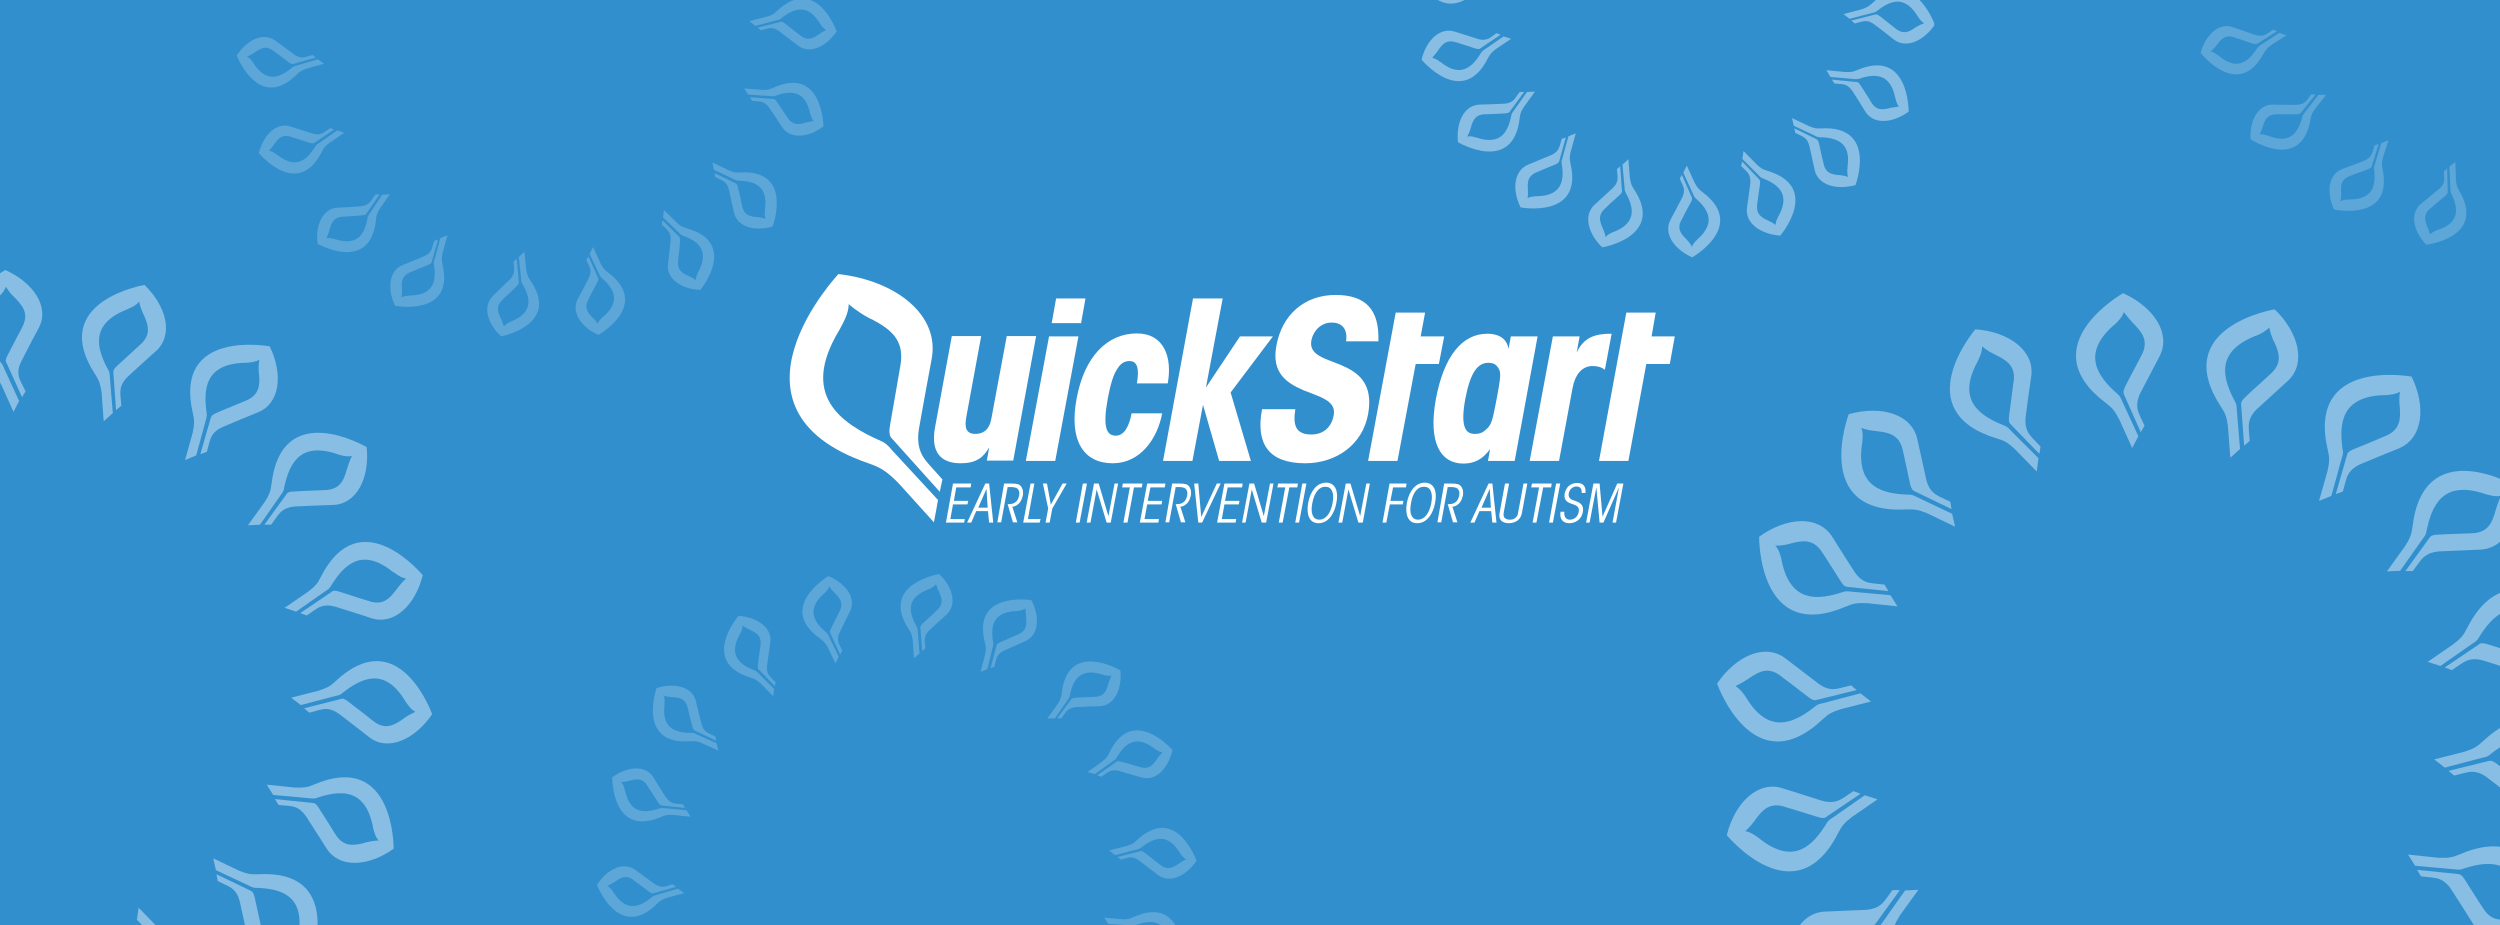 <svg enable-background="new 0 0 851 315" viewBox="0 0 851 315" xmlns="http://www.w3.org/2000/svg" xmlns:xlink="http://www.w3.org/1999/xlink"><clipPath id="a"><path d="m268.6 93.3h301.5v84.9h-301.5z"/></clipPath><clipPath id="b"><path d="m268.6 93.3h301.5v84.9h-301.5z"/></clipPath><clipPath id="c"><path d="m-125.2 91.8h272.3v273.2h-272.3z"/></clipPath><clipPath id="d"><path d="m-125.2 91.8h272.3v273.2h-272.3z"/></clipPath><clipPath id="e"><path d="m584.4 99.8h296.8v297.8h-296.8z"/></clipPath><clipPath id="f"><path d="m584.4 99.8h296.8v297.8h-296.8z"/></clipPath><clipPath id="g"><path d="m481.8-89.7h176.6v177.2h-176.6z"/></clipPath><clipPath id="h"><path d="m481.8-89.7h176.6v177.2h-176.6z"/></clipPath><path d="m-6.5-.2h863.3v315.4h-863.3z" fill="#328fce"/><g fill="#fff"><g clip-path="url(#a)"><path clip-path="url(#b)" d="m344.9 156.8h-9c.3-1.5.6-3 .8-4.5-1.9 3.4-4.4 5.4-9.7 5.4-6.7 0-10.3-3.7-8.7-12.3l5.7-31h10l-5.1 27.7c-.5 2.9-.4 5.6 3.1 5.6 2.6 0 4.7-1.3 5.4-4.9l5.3-28.4h10z"/><path clip-path="url(#b)" d="m357.1 114.5h10l-7.9 42.4h-10zm2.4-12.9h10l-1.5 8.4h-10z"/><path clip-path="url(#b)" d="m395.6 140.7c-1.6 8.7-7.5 17-16.8 17-10.1 0-15-7.9-12.3-22.1 2.6-14.2 10.4-22.1 20.5-22.1 9.3 0 12.1 8.2 10.5 17h-10.5c.9-5.1.1-7.6-2.5-7.6-1.6 0-3 .7-4.2 2.7-1.3 1.9-2.3 5.2-3.2 10-1.8 9.7-.5 12.7 2.7 12.7 3 0 4.6-3.4 5.4-7.6z"/><path clip-path="url(#b)" d="m406.1 101.6h10.1l-5.7 30.3 11.6-17.4h11.2l-14.4 19.1 6.9 23.3h-10.8l-5.5-19.1-3.6 19.1h-10z"/><path clip-path="url(#b)" d="m440.9 139.5c-.9 5.7.5 8.4 5.5 8.4 4.2 0 6.9-2.6 7.6-6.6.9-5-4.8-6.2-10.4-8.5-5.5-2.4-10.9-5.8-9.1-15.2 1.9-10.5 9.6-17.2 20.1-17.2 10.2 0 15 4.9 14.6 15.8h-11c.6-4-1.2-6.4-4.9-6.4-3.6 0-6.2 2.7-6.9 6-1 5.2 4.8 6.2 10.4 8.6 5.5 2.4 10.8 6.1 8.9 16.6-1.9 10.4-10.9 16.7-21.4 16.7-12.6 0-16.9-6.8-14.7-18.4h11.3z"/><path clip-path="url(#b)" d="m475.1 106.4h10l-1.5 8.1h8l-1.8 9.4h-7.9l-6.2 33h-10z"/><path clip-path="url(#b)" d="m553.6 106.4h10l-1.4 8.1h7.9l-1.7 9.4h-8l-6.1 33h-10z"/><path clip-path="url(#b)" d="m515.6 156.9h-9.1c.3-1.3.5-2.7.7-4-2.5 3.4-5.2 4.9-9.1 4.9-7.6 0-12.1-6.9-9.3-22.1 2.7-14.3 8.8-22.1 17.5-22.1 3.4 0 6.6 1.3 7.2 5.2.3-1.5.5-2.9.8-4.3h9.1zm-16.8-21.2c-1.7 9.3-.1 12 3.2 12 2 0 3-.6 4.3-1.9 1.6-1.6 1.9-3.6 3.2-10.2 1.2-6.6 1.6-8.7.6-10.2-.8-1.3-1.6-1.9-3.6-1.9-3.3.1-5.9 2.8-7.7 12.2z"/><path clip-path="url(#b)" d="m528.6 114.5h9.1c-.3 1.8-.7 3.7-1 5.5 2.5-5.3 6.4-6.4 11.9-6.4l-2.3 12.3c-1.2-1-2.7-1.3-4.2-1.3-3.7 0-6 3.1-6.8 7.5l-4.6 24.8h-10z"/><path clip-path="url(#b)" d="m324.4 164.6h6.2l-.2 1.3h-4.9l-.8 4.6h4.9l-.3 1.2h-4.9l-.9 5h4.9l-.2 1.2h-6.2z"/><path clip-path="url(#b)" d="m330.6 177.9h-1.4l6.2-13.3h1.3l1.4 13.3h-1.4l-.4-3.9h-4zm5.2-11.5-2.8 6.4h3.2z"/><path clip-path="url(#b)" d="m341.8 164.6h2.5c2 0 2.7.3 3.1.8.7.7 1 1.8.8 3.2-.2.8-.5 1.7-1 2.4-.7.8-1.5 1.4-2.6 1.5l1.7 5.3h-1.5l-1.8-6.2h.5c.9 0 1.6-.2 2.2-.7.7-.5 1-1.3 1.2-2.2s.1-1.8-.6-2.4c-.5-.4-1.4-.5-2.2-.5h-1.1l-2.2 12h-1.3z"/><path clip-path="url(#b)" d="m350.8 164.6h1.3l-2.2 12.1h4.3l-.3 1.2h-5.6z"/><path clip-path="url(#b)" d="m356.8 173.1-1.8-8.5h1.4l1.3 7.2 4-7.2h1.4l-4.9 8.5-.9 4.8h-1.4z"/><path clip-path="url(#b)" d="m368.6 164.6h1.4l-2.5 13.3h-1.3z"/><path clip-path="url(#b)" d="m377.3 175.7 2.1-11.1h1.2l-2.5 13.3h-1.4l-3.4-11.3-2.1 11.3h-1.3l2.5-13.3h1.6z"/><path clip-path="url(#b)" d="m384.6 165.9h-2.6l.2-1.3h6.7l-.2 1.3h-2.7l-2.2 12h-1.4z"/><path clip-path="url(#b)" d="m390.5 164.6h6.2l-.2 1.3h-4.9l-.9 4.6h4.9l-.2 1.2h-4.9l-.9 5h4.9l-.2 1.2h-6.3z"/><path clip-path="url(#b)" d="m399 164.6h2.5c2 0 2.7.3 3.1.8.7.7 1 1.8.8 3.2-.2.8-.5 1.7-1 2.4-.7.8-1.5 1.4-2.6 1.5l1.7 5.3h-1.5l-1.8-6.2h.5c.9 0 1.6-.2 2.2-.7.7-.5 1-1.3 1.2-2.2s.1-1.8-.6-2.4c-.5-.4-1.4-.5-2.2-.5h-1.1l-2.2 12h-1.3z"/><path clip-path="url(#b)" d="m406.5 164.6h1.4l1 11.4 5.3-11.4h1.3l-6.3 13.3h-1.3z"/><path clip-path="url(#b)" d="m416.8 164.6h6.2l-.2 1.3h-4.9l-.9 4.6h4.9l-.2 1.2h-4.9l-.9 5h4.9l-.2 1.2h-6.3z"/><path clip-path="url(#b)" d="m430.2 175.7 2.1-11.1h1.2l-2.5 13.3h-1.5l-3.4-11.3-2.1 11.3h-1.2l2.5-13.3h1.6z"/><path clip-path="url(#b)" d="m437.5 165.9h-2.7l.3-1.3h6.7l-.2 1.3h-2.7l-2.3 12h-1.3z"/><path clip-path="url(#b)" d="m443.3 164.6h1.4l-2.5 13.3h-1.3z"/><path clip-path="url(#b)" d="m445.3 171.2c.7-3.9 2.9-6.9 6.1-6.9s4.3 3 3.5 6.9c-.6 3.4-2.6 6.9-6.1 6.9-3.1 0-4.2-2.9-3.5-6.9zm1.4.1c-.7 3.6.3 5.6 2.4 5.6s3.8-2 4.5-5.6-.3-5.6-2.4-5.6c-2.1-.1-3.8 1.9-4.5 5.6z"/><path clip-path="url(#b)" d="m463 175.7 2.1-11.1h1.2l-2.4 13.3h-1.5l-3.4-11.3-2.1 11.3h-1.3l2.5-13.3h1.6z"/><path clip-path="url(#b)" d="m473 164.6h5.8l-.2 1.3h-4.4l-.9 4.6h4.4l-.2 1.2h-4.4l-1.2 6.2h-1.3z"/><path clip-path="url(#b)" d="m478.9 171.2c.7-3.9 2.9-6.9 6.1-6.9s4.3 3 3.5 6.9c-.6 3.4-2.6 6.9-6.1 6.9-3.1 0-4.2-2.9-3.5-6.9zm1.4.1c-.7 3.6.3 5.6 2.4 5.6s3.8-2 4.5-5.6-.3-5.6-2.4-5.6c-2.2-.1-3.9 1.9-4.5 5.6z"/><path clip-path="url(#b)" d="m491.6 164.6h2.5c2 0 2.7.3 3.1.8.7.7 1 1.8.8 3.2-.2.8-.5 1.7-1 2.4-.7.8-1.5 1.4-2.6 1.5l1.7 5.3h-1.5l-1.8-6.2h.5c.9 0 1.6-.2 2.2-.7.7-.5 1-1.3 1.2-2.2s.1-1.8-.6-2.4c-.5-.4-1.4-.5-2.2-.5h-1.1l-2.2 12h-1.3z"/><path clip-path="url(#b)" d="m501.9 177.9h-1.4l6.2-13.3h1.3l1.4 13.3h-1.4l-.4-3.9h-4zm5.2-11.5-2.8 6.4h3.2z"/><path clip-path="url(#b)" d="m513.7 164.6-1.8 9.7c-.1.8-.2 1.5.3 2 .4.4 1 .6 1.7.6s1.4-.1 1.9-.6c.7-.5.9-1.2 1-2l1.8-9.7h1.3l-1.8 9.8c-.2 1.3-.7 2.1-1.4 2.7-.8.6-1.8 1-3.1 1s-2.2-.4-2.7-1-.7-1.5-.4-2.7l1.8-9.8z"/><path clip-path="url(#b)" d="m523.9 165.9h-2.7l.3-1.3h6.7l-.2 1.3h-2.7l-2.3 12h-1.3z"/><path clip-path="url(#b)" d="m529.7 164.6h1.4l-2.5 13.3h-1.3z"/><path clip-path="url(#b)" d="m532.5 174.2c-.2 2.1.9 2.7 1.9 2.7 1.4 0 2.7-1 3-2.6.4-2-1.2-2.4-2.4-2.8-1.1-.4-2.8-1-2.4-3.4.4-2.3 2.1-3.7 4.2-3.7 2 0 3.1 1 2.9 3.4h-1.3c.1-1-.2-2.2-1.8-2.2-1.3 0-2.3 1-2.6 2.3-.3 1.8.9 2.2 2.5 2.7 1 .4 2.8 1.1 2.3 3.7-.4 2.4-2.4 3.8-4.6 3.8-2.1 0-3.4-1.3-3-3.9z"/><path clip-path="url(#b)" d="m539.9 177.9 2.5-13.3h2.1l1 11.3 5-11.3h2.1l-2.5 13.3h-1.2l2.2-12-5.3 12h-1.3l-1.1-12-2.3 12z"/><path clip-path="url(#b)" d="m295.7 108.2c.4.2.7.4 1.1.5 6.2 3.3 11 6.8 9.8 15.1-.2 1.1-.6 3.3-1.5 8.7-.3 1.8-1.4 7.9-2.1 12-.7 3.9.3 4.4 1 5.2l15.9 17.7.9-4.2-4.3-4.8c-1.6-1.9-4.9-4.9-3.7-12.4.5-3 3.9-21.6 4.3-23.6 3-15.1-12.1-26.9-31.7-29.1 0 0-43.4 46 10.2 64.4 4.1 1.4 6.2 2.7 10.1 6.6l12.2 13.5c.1-.3 1.4-7.6 1.4-7.6l-15.6-16.9c-1.5-1.9-2.8-2.7-3.2-2.9-15-6.5-27.9-16.1-15-37.7.2-.3.4-.6.5-.9 1-1.9 2.9-5.1 2.9-8.3-.1 0 2.9 2.6 6.8 4.7"/></g><g clip-path="url(#c)" opacity=".42"><path clip-path="url(#d)" d="m4.8 101.1c.1.1.3.3.5.5 2.6 2.7 4.4 5.2 2.5 9.3-.2.5-.8 1.6-2.2 4.2-.4.9-2 3.8-3 5.8-1 1.9-.6 2.3-.3 2.8l5.2 11.5 1.2-2-1.6-3.2c-.5-1.2-1.7-3.3.1-6.9.7-1.5 5.4-10.4 5.9-11.3 4-7.2-1.7-15.6-11.3-19.9 0 0-29.3 16.5-5.2 34.4 1.8 1.4 2.7 2.3 4 5l4 8.9c.1-.2 1.9-3.7 1.9-3.7l-5.1-11.1c-.4-1.2-1-1.8-1.1-2-6.5-5.7-11.5-12.7-1.5-21.6.1-.1.3-.2.4-.4.8-.8 2.3-2.2 2.8-3.8 0 0 1.1 1.9 2.8 3.5"/><path clip-path="url(#d)" d="m-38.4 110.9c.2.1.4.2.6.3 3.4 1.6 5.9 3.4 5.5 7.9-.1.6-.2 1.8-.6 4.7-.1 1-.6 4.2-.9 6.5-.3 2.1.2 2.3.6 2.8l8.8 9.1.4-2.3-2.4-2.4c-.9-1-2.7-2.5-2.3-6.6.2-1.6 1.5-11.6 1.7-12.7 1.2-8.2-7-14.1-17.4-14.8 0 0-21.9 25.6 6.9 34.2 2.2.7 3.3 1.3 5.5 3.3l6.8 7c0-.2.6-4.1.6-4.1l-8.6-8.7c-.8-1-1.5-1.4-1.8-1.5-8.1-3.1-15.1-8-8.8-19.8.1-.2.2-.3.3-.5.5-1 1.4-2.8 1.3-4.5 0-.2 1.7 1.1 3.8 2.1"/><path clip-path="url(#d)" d="m-75.6 134.9h.6c3.7.4 6.7 1.1 7.9 5.5.1.6.4 1.7 1 4.6.2.9.9 4.2 1.4 6.4.5 2 1 2.1 1.6 2.4l11.4 5.5-.4-2.3-3.1-1.5c-1.1-.6-3.4-1.4-4.4-5.4-.4-1.6-2.5-11.4-2.7-12.5-1.6-8.1-11.4-10.9-21.5-8 0 0-11.8 31.5 18.1 29.7 2.3-.1 3.6.1 6.3 1.2l8.7 4.2c0-.2-.9-4-.9-4l-11-5.2c-1.1-.6-1.9-.8-2.1-.8-8.7-.2-16.9-2.3-15-15.6 0-.2.1-.4.1-.6.1-1.1.4-3.1-.3-4.7-.1.2 1.9.9 4.3 1.1"/><path clip-path="url(#d)" d="m-102.4 170.2c.2-.1.4-.1.6-.2 3.6-.9 6.7-1.2 9.3 2.5.3.5 1 1.5 2.5 4 .5.8 2.3 3.6 3.5 5.5 1.1 1.8 1.7 1.6 2.3 1.7l12.6 1.3-1.2-2-3.4-.3c-1.3-.2-3.7-.2-6-3.6-.9-1.4-6.3-9.9-6.9-10.8-4.3-7-14.4-6.3-22.9-.2 0 0-.3 33.6 27.2 21.8 2.1-.9 3.4-1.1 6.3-1l9.7 1c-.1-.2-2.2-3.5-2.2-3.5l-12.2-1.1c-1.2-.2-2.1-.1-2.3 0-8.2 2.8-16.7 3.6-19.4-9.5 0-.2-.1-.4-.1-.6-.3-1.1-.7-3-1.9-4.3.1-.1 2.2-.1 4.5-.7"/><path clip-path="url(#d)" d="m-115.5 212.5c.2-.1.3-.3.5-.4 3.1-2.1 5.9-3.5 9.6-.8.5.3 1.4 1.1 3.7 2.9.8.6 3.4 2.6 5.2 4 1.7 1.3 2.1 1 2.7.8l12.3-3.1-1.8-1.5-3.3.9c-1.3.3-3.5 1.1-6.8-1.3-1.3-1-9.3-7.1-10.1-7.8-6.4-5.2-15.7-1-21.6 7.7 0 0 11.2 31.7 33 11.1 1.7-1.6 2.8-2.2 5.6-3.1l9.4-2.4c-.1-.1-3.3-2.5-3.3-2.5l-11.8 3.1c-1.2.2-2 .6-2.1.8-6.8 5.4-14.5 9.1-21.5-2.3-.1-.2-.2-.3-.3-.5-.7-.9-1.7-2.6-3.3-3.4 0-.1 1.9-.9 3.9-2.2"/><path clip-path="url(#d)" d="m-113.4 256.7c.1-.2.2-.4.4-.5 2.2-3 4.4-5.3 8.7-4.1.5.2 1.7.5 4.5 1.4.9.3 4.1 1.3 6.2 2 2 .6 2.3.2 2.8-.2l10.5-7.1-2.2-.8-2.8 1.9c-1.1.7-2.9 2.2-6.9 1.1-1.6-.5-11.2-3.5-12.2-3.9-7.8-2.6-15.1 4.4-17.6 14.6 0 0 21.4 26 34.8-.8 1-2 1.8-3 4.2-4.8l8-5.5c-.2-.1-3.9-1.3-3.9-1.3l-10 7c-1.1.6-1.6 1.3-1.7 1.5-4.5 7.4-10.5 13.5-21 5.2-.1-.1-.3-.2-.5-.4-.9-.6-2.5-1.9-4.2-2.1 0 .1 1.6-1.3 2.9-3.2"/><path clip-path="url(#d)" d="m-96.2 297.5c.1-.2.1-.4.2-.6 1-3.6 2.3-6.4 6.8-6.8.6 0 1.8-.1 4.7-.2 1 0 4.3-.2 6.5-.3 2.1-.1 2.3-.6 2.6-1.1l7.4-10.2h-2.3l-2 2.8c-.8 1-2 3.1-6.1 3.4-1.6.1-11.7.5-12.8.5-8.3.2-12.7 9.3-11.6 19.7 0 0 29 17.1 32.4-12.7.3-2.3.7-3.5 2.3-6l5.7-7.9c-.2 0-4.1.2-4.1.2l-7 10c-.8 1-1.1 1.8-1.1 2-1.7 8.5-5.2 16.3-18 12.1-.2-.1-.4-.1-.5-.2-1.1-.3-3-.9-4.7-.5-.1-.1 1-1.9 1.6-4.2"/><path clip-path="url(#d)" d="m-66.1 330c0-.2 0-.4-.1-.6-.3-3.7 0-6.8 4.1-8.7.5-.2 1.6-.7 4.3-1.8.9-.4 4-1.6 6-2.5 1.9-.8 1.9-1.4 2.1-1.9l3.5-12.2-2.2.8-.9 3.3c-.4 1.2-.8 3.6-4.6 5.2-1.5.7-10.8 4.5-11.8 4.9-7.7 3-8.7 13.1-4.1 22.5 0 0 33.1 6.2 26.1-23-.5-2.2-.5-3.5.1-6.4l2.6-9.3c-.2.1-3.8 1.6-3.8 1.6l-3.2 11.8c-.4 1.2-.4 2-.4 2.2 1.3 8.6.6 17.1-12.8 17.5-.2 0-.4 0-.6 0-1.1.1-3.1.2-4.6 1.1.1-.1.5-2.1.3-4.5"/><path clip-path="url(#d)" d="m-26.8 350.3c-.1-.2-.2-.4-.3-.6-1.5-3.4-2.4-6.4.8-9.6.4-.4 1.3-1.2 3.5-3.2.7-.7 3.2-2.9 4.8-4.4 1.5-1.4 1.3-2 1.3-2.5l-.9-12.6-1.8 1.5.3 3.4c0 1.3.5 3.6-2.5 6.5-1.2 1.1-8.6 7.9-9.5 8.6-6.2 5.5-3.7 15.3 3.8 22.6 0 0 33.2-5.5 16.7-30.6-1.2-1.9-1.7-3.1-2.1-6.1l-.7-9.7c-.1.1-3.1 2.8-3.1 2.8l1 12.2c0 1.3.3 2 .4 2.2 4.2 7.6 6.4 15.8-6 20.8-.2.1-.4.1-.5.2-1 .5-2.9 1.2-3.9 2.6.1.1-.3-2-1.3-4.1"/><path clip-path="url(#d)" d="m17.2 355.8c-.1-.1-.3-.3-.5-.5-2.6-2.7-4.4-5.2-2.5-9.3.2-.5.8-1.6 2.2-4.2.4-.9 2-3.8 3-5.8 1-1.9.6-2.3.3-2.8l-5.2-11.5-1.2 2 1.4 3.1c.5 1.2 1.7 3.3-.1 6.9-.7 1.5-5.4 10.4-5.9 11.3-4 7.2 1.7 15.6 11.3 19.9 0 0 29.3-16.5 5.2-34.4-1.8-1.4-2.7-2.3-4-5l-4-8.9c-.1.2-1.9 3.7-1.9 3.7l5.1 11.1c.4 1.2 1 1.8 1.1 2 6.5 5.7 11.5 12.7 1.5 21.6-.1.1-.3.2-.4.4-.8.8-2.3 2.2-2.8 3.8.1.1-1-1.7-2.6-3.4"/><path clip-path="url(#d)" d="m60.4 346c-.2-.1-.4-.2-.6-.3-3.4-1.6-5.9-3.4-5.5-7.9.1-.6.2-1.8.6-4.7.1-1 .6-4.2.9-6.5.3-2.1-.2-2.3-.6-2.8l-8.8-9.1-.4 2.3 2.4 2.4c.9 1 2.7 2.5 2.3 6.6-.2 1.6-1.5 11.6-1.7 12.7-1.2 8.2 7 14.1 17.4 14.8 0 0 21.9-25.6-6.9-34.2-2.2-.7-3.3-1.3-5.5-3.3l-6.8-7c0 .2-.6 4.1-.6 4.1l8.6 8.7c.8 1 1.5 1.4 1.8 1.5 8.1 3.1 15.1 8 8.8 19.8-.1.2-.2.3-.3.5-.5 1-1.4 2.8-1.3 4.5-.1.3-1.7-1.1-3.8-2.1"/><path clip-path="url(#d)" d="m97.6 322c-.2 0-.4 0-.6 0-3.7-.4-6.7-1.1-7.9-5.5-.1-.6-.4-1.7-1-4.6-.2-.9-.9-4.2-1.4-6.4-.5-2-1-2.1-1.6-2.4l-11.4-5.5.4 2.3 3.1 1.5c1.1.6 3.4 1.4 4.4 5.4.4 1.6 2.5 11.4 2.7 12.5 1.6 8.1 11.4 10.9 21.5 8 0 0 11.8-31.5-18.1-29.7-2.3.1-3.6-.1-6.3-1.2l-8.8-4.2c0 .2.9 4 .9 4l11.1 5.2c1.1.6 1.9.8 2.1.8 8.7.2 16.9 2.3 15 15.6 0 .2-.1.4-.1.6-.1 1.1-.4 3.1.3 4.7 0-.2-2-.8-4.3-1.1"/><path clip-path="url(#d)" d="m124.4 286.8c-.2.1-.4.1-.6.2-3.6.9-6.7 1.2-9.3-2.5-.3-.5-1-1.5-2.5-4-.5-.8-2.3-3.6-3.5-5.5-1.1-1.8-1.7-1.6-2.3-1.7l-12.6-1.3 1.2 2 3.4.3c1.3.2 3.7.2 6 3.6.9 1.4 6.3 9.9 6.9 10.8 4.3 7 14.4 6.3 22.9.2 0 0 .3-33.6-27.2-21.8-2.1.9-3.4 1.1-6.3 1l-9.7-1c.1.2 2.2 3.5 2.2 3.5l12.2 1.1c1.2.2 2.1.1 2.3 0 8.2-2.8 16.7-3.6 19.4 9.5 0 .2.1.4.1.6.3 1.1.7 3 1.9 4.3-.2 0-2.3.1-4.5.7"/><path clip-path="url(#d)" d="m768.9 311.9c-.2.1-.4.1-.6.2-3.6.9-6.7 1.2-9.3-2.5-.3-.5-1-1.5-2.5-4-.5-.8-2.3-3.6-3.5-5.5-1.1-1.8-1.7-1.6-2.3-1.7l-12.6-1.3 1.2 2 3.4.3c1.3.2 3.7.2 6 3.6.9 1.4 6.3 9.9 6.9 10.8 4.3 7 14.4 6.3 22.9.2 0 0 .3-33.6-27.2-21.8-2.1.9-3.4 1.1-6.3 1l-9.7-1c.1.2 2.2 3.5 2.2 3.5l12.2 1.1c1.2.2 2.1.1 2.3 0 8.2-2.8 16.7-3.6 19.4 9.5 0 .2.1.4.1.6.3 1.1.7 3 1.9 4.3-.2.1-2.3.1-4.5.7"/><path clip-path="url(#d)" d="m137.5 244.5c-.2.1-.3.3-.5.4-3.1 2.1-5.9 3.5-9.6.8-.5-.3-1.4-1.1-3.7-2.9-.8-.6-3.4-2.6-5.2-4-1.7-1.3-2.1-1-2.7-.8l-12.3 3.1 1.8 1.5 3.3-.9c1.3-.3 3.5-1.1 6.8 1.3 1.3 1 9.3 7.1 10.1 7.8 6.4 5.2 15.7 1 21.6-7.7 0 0-11.2-31.7-33-11.1-1.7 1.6-2.8 2.2-5.6 3.1l-9.4 2.4c.1.1 3.3 2.5 3.3 2.5l11.8-3.1c1.2-.2 2-.6 2.1-.8 6.8-5.4 14.5-9.1 21.5 2.3.1.2.2.3.3.5.7.9 1.7 2.6 3.3 3.4 0 .1-2 .8-3.9 2.2"/><path clip-path="url(#d)" d="m135.3 200.2c-.1.2-.2.4-.4.5-2.2 3-4.4 5.3-8.7 4.1-.5-.2-1.7-.5-4.5-1.4-.9-.3-4.1-1.3-6.2-2-2-.6-2.3-.2-2.8.2l-10.5 7.1 2.2.8 2.8-1.9c1.1-.7 2.9-2.2 6.9-1.1 1.6.5 11.2 3.5 12.2 3.9 7.8 2.6 15.1-4.4 17.6-14.6 0 0-21.4-26-34.8.8-1 2-1.8 3-4.2 4.8l-8 5.5c.2.1 3.9 1.3 3.9 1.3l10-7c1.1-.6 1.6-1.3 1.7-1.5 4.5-7.4 10.5-13.5 21-5.2.1.1.3.2.5.3.9.6 2.5 1.9 4.2 2.1.1 0-1.5 1.4-2.9 3.3"/><path clip-path="url(#d)" d="m118.2 159.4c-.1.2-.1.4-.2.6-1 3.6-2.3 6.4-6.8 6.8-.6 0-1.8.1-4.7.2-1 0-4.3.2-6.5.3-2.1.1-2.3.6-2.6 1.1l-7.4 10.2h2.3l2-2.8c.8-1 2-3.1 6.1-3.4 1.6-.1 11.7-.5 12.8-.5 8.3-.2 12.7-9.3 11.6-19.7 0 0-29-17.1-32.4 12.7-.3 2.3-.7 3.5-2.3 6l-5.7 7.9c.2 0 4.1-.2 4.1-.2l7-10c.8-1 1.1-1.8 1.1-2 1.7-8.5 5.2-16.3 18-12.1.2.1.4.1.5.2 1.1.3 3 .9 4.7.5 0 .1-1 2-1.6 4.2"/><path clip-path="url(#d)" d="m88.1 126.9c0 .2 0 .4.1.6.3 3.7 0 6.8-4.1 8.7-.5.2-1.6.7-4.3 1.8-.9.4-4 1.6-6 2.5-1.9.8-1.9 1.4-2.1 1.9l-3.5 12.2 2.2-.8.9-3.3c.4-1.2.8-3.6 4.6-5.2 1.5-.7 10.8-4.5 11.8-4.9 7.7-3 8.7-13.1 4.1-22.5 0 0-33.1-6.2-26.1 23 .5 2.2.5 3.5-.1 6.4l-2.6 9.3c.2-.1 3.8-1.6 3.8-1.6l3.2-11.8c.4-1.2.4-2 .4-2.2-1.3-8.6-.6-17.1 12.8-17.5h.6c1.1-.1 3.1-.2 4.6-1.1-.2.1-.5 2.2-.3 4.5"/><path clip-path="url(#d)" d="m48.7 106.7.3.6c1.5 3.4 2.4 6.4-.8 9.6-.4.4-1.3 1.2-3.5 3.2-.7.7-3.2 2.9-4.8 4.4-1.5 1.4-1.3 1.9-1.3 2.5l.9 12.6 1.8-1.5-.3-3.4c0-1.3-.5-3.6 2.5-6.5 1.2-1.1 8.6-7.9 9.5-8.6 6.2-5.5 3.7-15.3-3.8-22.6 0 0-33.2 5.5-16.7 30.6 1.2 1.9 1.7 3.1 2.1 6.1l.7 9.7c.1-.1 3.1-2.8 3.1-2.8l-1-12.2c0-1.3-.3-2-.4-2.2-4.2-7.6-6.4-15.8 6-20.8.2-.1.4-.1.5-.2 1-.5 2.9-1.2 3.9-2.6-.1-.1.3 1.9 1.3 4.1"/></g><g opacity=".21"><path d="m380.5 356.2c-.1 0-.3 0-.4 0-2.3-.2-4.2-.7-4.9-3.4-.1-.3-.2-1.1-.6-2.8-.1-.6-.6-2.6-.9-3.9s-.6-1.3-1-1.5l-7-3.4.3 1.4 1.9.9c.7.4 2.1.9 2.7 3.3.2 1 1.6 7.1 1.7 7.7 1 5 7 6.7 13.2 4.9 0 0 7.3-19.5-11.2-18.4-1.4.1-2.2 0-3.9-.8l-5.4-2.6c0 .1.5 2.5.5 2.5l6.8 3.2c.7.4 1.2.5 1.3.5 5.3.1 10.4 1.4 9.3 9.6v.4c-.1.7-.2 1.9.2 2.9.1.1-1.1-.3-2.6-.5"/><path d="m401.4 293.9c-.1.1-.2.2-.3.2-1.9 1.3-3.6 2.1-5.9.5-.3-.2-.9-.7-2.3-1.8-.5-.4-2.1-1.6-3.2-2.5-1-.8-1.3-.6-1.7-.5l-7.6 1.9 1.1.9 2-.5c.8-.2 2.2-.7 4.2.8.8.6 5.7 4.4 6.3 4.8 4 3.2 9.7.6 13.3-4.7 0 0-6.9-19.6-20.4-6.9-1 1-1.7 1.4-3.5 1.9l-5.8 1.5c.1.1 2 1.6 2 1.6l7.3-1.9c.8-.1 1.2-.4 1.3-.5 4.2-3.3 8.9-5.6 13.3 1.4.1.1.1.2.2.3.4.6 1.1 1.6 2 2.1.2.1-1.1.5-2.3 1.4"/><path d="m377.3 232.6c0 .1-.1.3-.1.4-.6 2.2-1.4 4-4.2 4.2-.4 0-1.1 0-2.9.1-.6 0-2.6.1-4 .2-1.3.1-1.4.4-1.6.7l-4.6 6.3h1.4l1.2-1.7c.5-.6 1.2-1.9 3.8-2.1 1-.1 7.2-.3 7.9-.3 5.1-.1 7.8-5.8 7.2-12.2 0 0-17.9-10.6-20 7.8-.2 1.4-.4 2.2-1.4 3.7l-3.5 4.9c.1 0 2.6-.1 2.6-.1l4.3-6.2c.5-.6.7-1.1.7-1.2 1-5.2 3.2-10 11.1-7.5.1 0 .2.1.3.1.7.2 1.9.5 2.9.3 0 .1-.7 1.2-1.1 2.6"/><path d="m319.5 201.2c.1.1.1.2.2.4.9 2.1 1.5 4-.5 5.9-.3.2-.8.7-2.1 2-.4.4-2 1.8-3 2.7-.9.9-.8 1.2-.8 1.6l.6 7.8 1.1-.9-.2-2.1c0-.8-.3-2.2 1.5-4 .7-.7 5.3-4.9 5.8-5.3 3.8-3.4 2.3-9.4-2.4-13.9 0 0-20.5 3.4-10.3 18.9.8 1.2 1.1 1.9 1.3 3.8l.4 6c.1-.1 1.9-1.7 1.9-1.7l-.6-7.5c0-.8-.2-1.3-.3-1.4-2.6-4.7-4-9.8 3.7-12.8.1 0 .2-.1.3-.1.6-.3 1.8-.8 2.4-1.6.2-.4.4.9 1 2.2"/><path d="m255.1 214.3c.1.1.2.1.4.2 2.1 1 3.7 2.1 3.4 4.9 0 .4-.1 1.1-.4 2.9-.1.6-.4 2.6-.5 4-.2 1.3.1 1.4.4 1.7l5.4 5.6.2-1.4-1.5-1.5c-.5-.6-1.7-1.5-1.4-4.1.1-1 1-7.2 1.1-7.8.8-5-4.3-8.7-10.8-9.2 0 0-13.5 15.8 4.2 21.1 1.3.4 2 .8 3.4 2l4.2 4.3c0-.1.3-2.5.3-2.5l-5.3-5.3c-.5-.6-.9-.8-1.1-.9-5-1.9-9.3-4.9-5.4-12.2.1-.1.1-.2.2-.3.3-.6.9-1.7.8-2.8 0-.1 1.1.7 2.4 1.3"/><path d="m214.1 265.8c.1 0 .3-.1.4-.1 2.2-.6 4.2-.8 5.7 1.5.2.3.6.9 1.6 2.5.3.5 1.4 2.2 2.2 3.4.7 1.1 1 1 1.4 1.1l7.8.8-.7-1.2-2.1-.2c-.8-.1-2.3-.1-3.7-2.2-.6-.8-3.9-6.1-4.2-6.7-2.7-4.4-8.9-3.9-14.1-.1 0 0-.2 20.8 16.8 13.4 1.3-.6 2.1-.7 3.9-.6l6 .6c-.1-.1-1.4-2.2-1.4-2.2l-7.5-.7c-.8-.1-1.3 0-1.4 0-5.1 1.7-10.3 2.2-12-5.9 0-.1 0-.2-.1-.3-.2-.7-.5-1.9-1.2-2.7-.1 0 1.2 0 2.6-.4"/><path d="m215.8 331.6c.1-.1.1-.2.2-.3 1.3-1.9 2.7-3.3 5.4-2.5.3.1 1 .3 2.8.9.6.2 2.5.8 3.8 1.2 1.2.4 1.5.1 1.8-.1l6.5-4.4-1.3-.5-1.7 1.2c-.7.4-1.8 1.4-4.2.7-1-.3-6.9-2.2-7.5-2.4-4.8-1.6-9.3 2.7-10.9 9 0 0 13.2 16 21.5-.5.6-1.3 1.1-1.9 2.6-3l5-3.4c-.1 0-2.4-.8-2.4-.8l-6.2 4.3c-.7.4-1 .8-1.1.9-2.8 4.6-6.5 8.3-13 3.2-.1-.1-.2-.1-.3-.2-.6-.4-1.6-1.1-2.6-1.3-.2 0 .8-.9 1.6-2"/><path d="m259.4 380.9c0-.1 0-.3 0-.4-.2-2.3 0-4.2 2.5-5.4.3-.1 1-.4 2.7-1.1.5-.2 2.4-1 3.7-1.5 1.2-.5 1.2-.9 1.3-1.2l2.1-7.5-1.3.5-.6 2c-.2.8-.5 2.2-2.8 3.2-.9.4-6.7 2.8-7.3 3-4.7 1.9-5.4 8.1-2.6 13.9 0 0 20.4 3.8 16.1-14.2-.3-1.4-.3-2.2.1-4l1.6-5.8c-.1 0-2.4 1-2.4 1l-2 7.3c-.3.7-.3 1.2-.2 1.4.8 5.3.4 10.5-7.9 10.8-.1 0-.2 0-.4 0-.7.1-1.9.1-2.8.7.1 0 .3-1.3.2-2.7"/><path d="m324.4 390.6c-.1-.1-.2-.2-.3-.3-1.6-1.6-2.7-3.2-1.5-5.7.2-.3.5-1 1.3-2.6.3-.5 1.2-2.3 1.9-3.6.6-1.2.4-1.4.2-1.7l-3.2-7.1-.7 1.2.9 1.9c.3.7 1 2-.1 4.3-.4.9-3.3 6.4-3.7 7-2.4 4.5 1.1 9.7 7 12.3 0 0 18.1-10.2 3.2-21.3-1.1-.8-1.7-1.4-2.5-3.1l-2.5-5.5c-.1.1-1.2 2.3-1.2 2.3l3.2 6.8c.3.7.6 1.1.7 1.2 4 3.5 7.1 7.8.9 13.3-.1.1-.2.2-.3.2-.5.5-1.4 1.3-1.7 2.3.1.2-.5-.9-1.6-1.9"/><path d="m357.3 376.4c-.1-.1-.2-.1-.4-.2-2.1-.9-3.7-2-3.5-4.8 0-.4.1-1.1.3-2.9.1-.6.3-2.6.4-4 .1-1.3-.2-1.4-.4-1.7l-5.6-5.5-.2 1.4 1.5 1.5c.5.6 1.7 1.5 1.5 4-.1 1-.8 7.2-.9 7.9-.7 5.1 4.5 8.6 11 8.9 0 0 13.2-16.1-4.7-21-1.4-.4-2.1-.7-3.4-2l-4.3-4.2c0 .1-.3 2.5-.3 2.5l5.4 5.2c.5.6 1 .8 1.1.9 5 1.8 9.4 4.7 5.7 12.1-.1.1-.1.2-.2.3-.3.6-.8 1.7-.8 2.8.2.2-.9-.6-2.2-1.2"/><path d="m397.1 324c-.1 0-.3.1-.4.1-2.2.6-4.1.9-5.8-1.4-.2-.3-.6-.9-1.6-2.4-.3-.5-1.5-2.2-2.2-3.3s-1.1-1-1.4-1l-7.8-.6.7 1.2 2.1.2c.8.1 2.3.1 3.7 2.1.6.8 4 6 4.4 6.6 2.8 4.3 9 3.7 14.1-.2 0 0-.3-20.8-17.1-13.1-1.3.6-2.1.8-3.9.7l-6-.5c.1.1 1.4 2.1 1.4 2.1l7.5.5c.8.1 1.3 0 1.4 0 5-1.8 10.3-2.4 12.1 5.6 0 .1 0 .2.1.3.2.7.5 1.9 1.2 2.6.2 0-1.1.1-2.5.5"/><path d="m393.9 258.3c-.1.1-.1.2-.2.3-1.3 1.9-2.6 3.3-5.3 2.6-.3-.1-1.1-.3-2.8-.8-.6-.2-2.5-.8-3.9-1.1-1.2-.4-1.5-.1-1.8.1l-6.4 4.5 1.4.5 1.7-1.2c.7-.4 1.8-1.4 4.2-.8 1 .3 6.9 2 7.6 2.2 4.9 1.5 9.3-2.9 10.7-9.3 0 0-13.6-15.7-21.5 1-.6 1.3-1.1 1.9-2.5 3l-4.9 3.5c.1 0 2.5.7 2.5.7l6.1-4.4c.7-.4 1-.8 1.1-.9 2.7-4.6 6.3-8.5 12.9-3.5.1.1.2.1.3.2.6.4 1.6 1.1 2.6 1.2 0 .1-1 1-1.8 2.2"/><path d="m349.3 210v.4c.2 2.3.1 4.2-2.4 5.4-.3.2-1 .4-2.7 1.2-.5.2-2.4 1.1-3.7 1.6-1.2.5-1.2.9-1.3 1.2l-2 7.6 1.3-.5.5-2.1c.2-.8.5-2.2 2.7-3.3.9-.4 6.6-2.9 7.2-3.2 4.7-2 5.2-8.2 2.2-14 0 0-20.5-3.3-15.8 14.6.4 1.4.4 2.2 0 4l-1.5 5.8c.1 0 2.3-1 2.3-1l1.8-7.3c.3-.7.2-1.3.2-1.4-.9-5.3-.6-10.5 7.6-11h.4c.7-.1 1.9-.2 2.8-.8.4.1.2 1.4.4 2.8"/><path d="m284 201.7c.1.1.2.2.3.3 1.6 1.6 2.8 3.2 1.7 5.7-.1.3-.5 1-1.3 2.6-.3.5-1.2 2.4-1.8 3.6s-.3 1.4-.2 1.8l3.3 7.1.7-1.3-.9-1.9c-.3-.7-1.1-2 0-4.3.4-.9 3.2-6.5 3.5-7.1 2.3-4.5-1.3-9.6-7.3-12.1 0 0-17.9 10.6-2.8 21.3 1.1.8 1.7 1.4 2.6 3l2.6 5.4c.1-.1 1.1-2.3 1.1-2.3l-3.3-6.8c-.3-.7-.6-1.1-.7-1.2-4.1-3.4-7.3-7.7-1.2-13.3.1-.1.2-.2.3-.2.5-.5 1.4-1.4 1.7-2.4 0 0 .7 1.1 1.7 2.1"/><path d="m228.7 237.3h.4c2.3.2 4.2.6 4.9 3.3.1.3.3 1.1.7 2.8.1.6.6 2.6 1 3.9.3 1.3.7 1.3 1 1.5l7.1 3.3-.3-1.4-1.9-.9c-.7-.4-2.1-.8-2.8-3.3-.3-1-1.7-7-1.9-7.7-1.1-5-7.2-6.5-13.4-4.6 0 0-6.9 19.6 11.6 18.1 1.4-.1 2.2 0 3.9.7l5.5 2.5c0-.1-.6-2.5-.6-2.5l-6.9-3.1c-.7-.4-1.2-.4-1.3-.4-5.3 0-10.5-1.2-9.5-9.4 0-.1 0-.2 0-.4 0-.7.2-1.9-.3-2.9.1 0 1.3.4 2.8.5"/><path d="m209.2 300.2c.1-.1.2-.2.3-.2 1.9-1.3 3.6-2.2 5.9-.6.3.2.9.7 2.3 1.7.5.4 2.1 1.6 3.2 2.4 1 .8 1.3.6 1.7.5l7.5-2.1-1.1-.9-2 .6c-.8.2-2.1.7-4.2-.7-.8-.6-5.8-4.3-6.4-4.7-4.1-3.1-9.7-.4-13.2 5 0 0 7.4 19.4 20.5 6.4 1-1 1.7-1.4 3.4-2l5.8-1.6c-.1-.1-2.1-1.5-2.1-1.5l-7.2 2.1c-.8.2-1.2.4-1.3.5-4.1 3.4-8.8 5.8-13.3-1.1-.1-.1-.1-.2-.2-.3-.4-.6-1.1-1.6-2.1-2.1.1-.1 1.3-.6 2.5-1.4"/><path d="m234.6 360.8c0-.1.1-.3.1-.4.6-2.2 1.3-4 4.1-4.3.4 0 1.1-.1 2.9-.2.6 0 2.6-.2 4-.3 1.3-.1 1.4-.4 1.6-.7l4.4-6.4h-1.4l-1.2 1.8c-.5.6-1.2 1.9-3.7 2.2-1 .1-7.2.5-7.9.5-5.1.2-7.7 5.9-6.9 12.3 0 0 18.1 10.2 19.9-8.3.1-1.4.4-2.2 1.3-3.7l3.4-4.9c-.1 0-2.6.2-2.6.2l-4.2 6.3c-.5.6-.6 1.1-.7 1.2-.9 5.3-3 10.1-10.9 7.7-.1 0-.2-.1-.3-.1-.7-.2-1.9-.5-2.9-.3.1 0 .7-1.2 1-2.6"/><path d="m293.1 390.9c-.1-.1-.1-.2-.2-.4-1-2.1-1.6-3.9.4-5.9.2-.3.8-.8 2.1-2 .4-.4 1.9-1.8 2.9-2.8.9-.9.8-1.2.8-1.6l-.7-7.8-1.1.9.2 2.1c0 .8.3 2.2-1.4 4-.7.7-5.2 5-5.7 5.5-3.7 3.5-2.1 9.5 2.7 13.9 0 0 20.4-3.9 9.9-19.1-.8-1.2-1.1-1.9-1.4-3.7l-.6-6c-.1.1-1.9 1.8-1.9 1.8l.8 7.5c0 .8.2 1.3.3 1.4 2.7 4.6 4.2 9.7-3.4 12.9-.1 0-.2.1-.3.1-.6.3-1.8.8-2.4 1.7 0 .1-.3-1.2-1-2.5"/></g><g opacity=".21"><path d="m258 73.9c-.1 0-.3 0-.4 0-2.3-.2-4.2-.7-4.9-3.4-.1-.3-.2-1.1-.6-2.8-.1-.6-.6-2.6-.9-3.9s-.6-1.3-1-1.5l-7-3.4.3 1.4 1.9.9c.7.4 2.1.9 2.7 3.3.2 1 1.6 7.1 1.7 7.7 1 5 7 6.7 13.2 4.9 0 0 7.3-19.5-11.2-18.4-1.4.1-2.2 0-3.9-.8l-5.4-2.6c0 .1.5 2.5.5 2.5l6.8 3.2c.7.4 1.2.5 1.3.5 5.3.1 10.4 1.4 9.3 9.6v.4c-.1.7-.2 1.9.2 2.9 0 .1-1.2-.3-2.6-.5"/><path d="m278.9 11.6c-.1.1-.2.2-.3.2-1.9 1.3-3.6 2.1-5.9.5-.3-.2-.9-.7-2.3-1.8-.5-.4-2.1-1.6-3.2-2.5-1-.8-1.3-.6-1.7-.5l-7.6 1.9 1.1.9 2-.5c.8-.2 2.2-.7 4.2.8.8.6 5.7 4.4 6.3 4.8 4 3.2 9.7.6 13.3-4.7 0 0-6.9-19.6-20.4-6.9-1 1-1.7 1.4-3.5 1.9l-5.8 1.5c.1.1 2 1.6 2 1.6l7.3-1.9c.8-.1 1.2-.4 1.3-.5 4.2-3.3 8.9-5.6 13.3 1.4.1.1.1.2.2.3.4.6 1.1 1.6 2 2.1.1.1-1.1.5-2.3 1.4"/><path d="m254.8-49.7c0 .1-.1.3-.1.4-.6 2.2-1.4 4-4.2 4.2-.4 0-1.1 0-2.9.1-.6 0-2.6.1-4 .2-1.3.1-1.4.4-1.6.7l-4.6 6.3h1.4l1.2-1.7c.5-.6 1.2-1.9 3.8-2.1 1-.1 7.2-.3 7.9-.3 5.1-.1 7.8-5.8 7.2-12.2 0 0-17.9-10.6-20 7.8-.2 1.4-.4 2.2-1.4 3.7l-3.5 4.9c.1 0 2.6-.1 2.6-.1l4.3-6.2c.5-.6.7-1.1.7-1.2 1-5.2 3.2-10 11.1-7.5.1 0 .2.1.3.1.7.2 1.9.5 2.9.3-.1.1-.7 1.2-1.1 2.6"/><path d="m197-81.1c.1.1.1.2.2.4.9 2.1 1.5 4-.5 5.9-.3.2-.8.7-2.1 2-.4.4-2 1.8-3 2.7-.9.9-.8 1.2-.8 1.6l.6 7.8 1.1-.9-.2-2.1c0-.8-.3-2.2 1.5-4 .7-.7 5.3-4.9 5.8-5.3 3.8-3.4 2.3-9.4-2.4-13.9 0 0-20.5 3.4-10.3 18.9.8 1.2 1.1 1.9 1.3 3.8l.4 6c.1-.1 1.9-1.7 1.9-1.7l-.6-7.5c0-.8-.2-1.3-.3-1.4-2.6-4.7-4-9.8 3.7-12.8.1 0 .2-.1.3-.1.6-.3 1.8-.8 2.4-1.6.1-.4.4.9 1 2.2"/><path d="m132.5-68c.1.1.2.1.4.2 2.1 1 3.7 2.1 3.4 4.9 0 .4-.1 1.1-.4 2.9-.1.6-.4 2.6-.5 4-.2 1.3.1 1.4.4 1.7l5.4 5.6.2-1.4-1.5-1.5c-.5-.6-1.7-1.5-1.4-4.1.1-1 1-7.2 1.1-7.8.8-5-4.3-8.7-10.8-9.2 0 0-13.5 15.8 4.2 21.1 1.3.4 2 .8 3.4 2l4.2 4.3c0-.1.3-2.5.3-2.5l-5.3-5.3c-.5-.6-.9-.8-1.1-.9-5-1.9-9.3-4.9-5.4-12.2.1-.1.1-.2.2-.3.3-.6.9-1.7.8-2.8.1-.1 1.1.7 2.4 1.3"/><path d="m91.5-16.5c.1 0 .3-.1.4-.1 2.2-.6 4.2-.8 5.7 1.5.2.3.6.9 1.6 2.5.3.5 1.4 2.2 2.2 3.4.7 1.1 1 1 1.4 1.1l7.8.8-.7-1.2-2.1-.2c-.8-.1-2.3-.1-3.7-2.2-.6-.8-3.9-6.1-4.2-6.7-2.7-4.4-8.9-3.9-14.1-.1 0 0-.2 20.8 16.8 13.4 1.3-.6 2.1-.7 3.9-.6l6 .6c-.1-.1-1.4-2.2-1.4-2.2l-7.5-.7c-.8-.1-1.3 0-1.4 0-5.2 1.7-10.4 2.2-12.1-5.9 0-.1 0-.2-.1-.3-.2-.7-.5-1.9-1.2-2.7 0 0 1.3 0 2.7-.4"/><path d="m93.2 49.3c.1-.1.1-.2.2-.3 1.3-1.9 2.7-3.3 5.4-2.5.3.1 1 .3 2.8.9.6.2 2.5.8 3.8 1.2 1.2.4 1.5.1 1.8-.1l6.5-4.4-1.3-.5-1.7 1.2c-.7.4-1.8 1.4-4.2.7-1-.3-6.9-2.2-7.5-2.4-4.8-1.6-9.3 2.7-10.9 9 0 0 13.2 16 21.5-.5.6-1.3 1.1-1.9 2.6-3l5-3.4c-.1 0-2.4-.8-2.4-.8l-6.2 4.3c-.7.4-1 .8-1.1.9-2.8 4.6-6.5 8.3-13 3.2-.1-.1-.2-.1-.3-.2-.6-.4-1.6-1.1-2.6-1.3-.2 0 .8-.8 1.6-2"/><path d="m136.8 98.6c0-.1 0-.3 0-.4-.2-2.3 0-4.2 2.5-5.4.3-.1 1-.4 2.7-1.1.5-.2 2.4-1 3.7-1.5 1.2-.5 1.2-.9 1.3-1.2l2.1-7.5-1.3.5-.6 2c-.2.8-.5 2.2-2.8 3.2-.9.4-6.7 2.8-7.3 3-4.7 1.9-5.4 8.1-2.6 13.9 0 0 20.4 3.8 16.1-14.2-.3-1.4-.3-2.2.1-4l1.6-5.8c-.1 0-2.4 1-2.4 1l-2 7.3c-.3.7-.3 1.2-.2 1.4.8 5.3.4 10.5-7.9 10.8-.1 0-.2 0-.4 0-.7.1-1.9.1-2.8.7.1 0 .3-1.3.2-2.7"/><path d="m201.9 108.3c-.1-.1-.2-.2-.3-.3-1.6-1.6-2.7-3.2-1.5-5.7.2-.3.5-1 1.3-2.6.3-.5 1.2-2.3 1.9-3.6.6-1.2.4-1.4.2-1.7l-3.2-7.1-.7 1.2.9 1.9c.3.7 1 2-.1 4.3-.4.9-3.3 6.4-3.7 7-2.4 4.5 1.1 9.7 7 12.3 0 0 18.1-10.2 3.2-21.3-1.1-.8-1.7-1.4-2.5-3.1l-2.5-5.5c-.1.1-1.2 2.3-1.2 2.3l3.2 6.8c.3.7.6 1.1.7 1.2 4 3.5 7.1 7.8.9 13.3-.1.1-.2.2-.3.2-.5.5-1.4 1.3-1.7 2.3.1.2-.6-.9-1.6-1.9"/><path d="m234.7 94.1c-.1-.1-.2-.1-.4-.2-2.1-.9-3.7-2-3.5-4.8 0-.4.1-1.1.3-2.9.1-.6.3-2.6.4-4 .1-1.3-.2-1.4-.4-1.7l-5.6-5.5-.2 1.4 1.5 1.5c.5.6 1.7 1.5 1.5 4-.1 1-.8 7.2-.9 7.9-.7 5.1 4.5 8.6 11 8.9 0 0 13.2-16.1-4.7-21-1.4-.4-2.1-.7-3.4-2l-4.3-4.2c0 .1-.3 2.5-.3 2.5l5.4 5.2c.5.6 1 .8 1.1.9 5 1.8 9.4 4.7 5.7 12.1-.1.1-.1.2-.2.3-.3.6-.8 1.7-.8 2.8.2.2-.9-.6-2.2-1.2"/><path d="m274.5 41.7c-.1 0-.3.1-.4.1-2.2.6-4.1.9-5.8-1.4-.2-.3-.6-.9-1.6-2.4-.3-.5-1.5-2.2-2.2-3.3s-1.1-1-1.4-1l-7.8-.6.7 1.2 2.1.2c.8.1 2.3.1 3.7 2.1.6.8 4 6 4.4 6.6 2.8 4.3 9 3.7 14.1-.2 0 0-.3-20.8-17.1-13.1-1.3.6-2.1.8-3.9.7l-6-.5c.1.1 1.4 2.1 1.4 2.1l7.5.5c.8.1 1.3 0 1.4 0 5-1.8 10.3-2.4 12.1 5.6 0 .1 0 .2.1.3.2.7.5 1.9 1.2 2.6.2 0-1.1.1-2.5.5"/><path d="m271.3-24c-.1.1-.1.2-.2.3-1.3 1.9-2.6 3.3-5.3 2.6-.3-.1-1.1-.3-2.8-.8-.6-.2-2.5-.8-3.9-1.1-1.2-.4-1.5-.1-1.8.1l-6.4 4.5 1.4.5 1.7-1.2c.7-.4 1.8-1.4 4.2-.8 1 .3 6.9 2 7.6 2.2 4.9 1.5 9.3-2.9 10.7-9.3 0 0-13.6-15.7-21.5 1-.6 1.3-1.1 1.9-2.5 3l-4.9 3.5c.1 0 2.5.7 2.5.7l6.1-4.4c.7-.4 1-.8 1.1-.9 2.7-4.6 6.3-8.5 12.9-3.5.1.1.2.1.3.2.6.4 1.6 1.1 2.6 1.2 0 .1-.9 1-1.8 2.2"/><path d="m226.7-72.3v.4c.2 2.3.1 4.2-2.4 5.4-.3.2-1 .4-2.7 1.2-.5.2-2.4 1.1-3.7 1.6-1.2.5-1.2.9-1.3 1.2l-2 7.6 1.3-.5.5-2.1c.2-.8.5-2.2 2.7-3.3.9-.4 6.6-2.9 7.2-3.2 4.7-2 5.2-8.2 2.2-14 0 0-20.5-3.3-15.8 14.6.4 1.4.4 2.2 0 4l-1.5 5.8c.1 0 2.3-1 2.3-1l1.8-7.3c.3-.7.2-1.3.2-1.4-.9-5.3-.6-10.5 7.6-11h.4c.7-.1 1.9-.2 2.8-.8.4.1.2 1.4.4 2.8"/><path d="m161.4-80.6c.1.1.2.2.3.3 1.6 1.6 2.8 3.2 1.7 5.7-.1.3-.5 1-1.3 2.6-.3.5-1.2 2.4-1.8 3.6s-.3 1.4-.2 1.8l3.3 7.1.7-1.3-.9-1.9c-.3-.7-1.1-2 0-4.3.4-.9 3.2-6.5 3.5-7.1 2.3-4.5-1.3-9.6-7.3-12.1 0 0-17.9 10.6-2.8 21.3 1.1.8 1.7 1.4 2.6 3l2.6 5.4c.1-.1 1.1-2.3 1.1-2.3l-3.3-6.8c-.3-.7-.6-1.1-.7-1.2-4.1-3.4-7.3-7.7-1.2-13.3.1-.1.2-.2.3-.2.5-.5 1.4-1.4 1.7-2.4 0 0 .7 1.1 1.7 2.1"/><path d="m106.1-45h.4c2.3.2 4.2.6 4.9 3.3.1.3.3 1.1.7 2.8.1.6.6 2.6 1 3.9.3 1.3.7 1.3 1 1.5l7.1 3.3-.3-1.4-1.9-.9c-.7-.4-2.1-.8-2.8-3.3-.3-1-1.7-7-1.9-7.7-1.1-5-7.2-6.5-13.4-4.6 0 0-6.9 19.6 11.6 18.1 1.4-.1 2.2 0 3.9.7l5.5 2.5c0-.1-.6-2.5-.6-2.5l-6.9-3.1c-.7-.4-1.2-.4-1.3-.4-5.3 0-10.5-1.2-9.5-9.4 0-.1 0-.2 0-.4 0-.7.2-1.9-.3-2.9.1 0 1.4.4 2.8.5"/><path d="m86.6 17.9c.1-.1.2-.2.3-.2 1.9-1.3 3.6-2.2 5.9-.6.3.2.9.7 2.3 1.7.5.4 2.1 1.6 3.2 2.4 1 .8 1.3.6 1.7.5l7.5-2.1-1.1-.9-2 .6c-.8.2-2.1.7-4.2-.7-.8-.6-5.8-4.3-6.4-4.7-4.1-3.1-9.7-.4-13.2 5 0 0 7.4 19.4 20.5 6.4 1-1 1.7-1.4 3.4-2l5.8-1.6c-.1-.1-2.1-1.5-2.1-1.5l-7.2 2.1c-.8.2-1.2.4-1.3.5-4.1 3.4-8.8 5.8-13.3-1.1-.1-.1-.1-.2-.2-.3-.4-.6-1.1-1.6-2.1-2.1.1-.1 1.3-.6 2.5-1.4"/><path d="m112.1 78.5c0-.1.1-.3.1-.4.6-2.2 1.3-4 4.1-4.3.4 0 1.1-.1 2.9-.2.6 0 2.6-.2 4-.3 1.3-.1 1.4-.4 1.6-.7l4.4-6.4h-1.4l-1.2 1.8c-.5.6-1.2 1.9-3.7 2.2-1 .1-7.2.5-7.9.5-5.1.2-7.7 5.9-6.9 12.3 0 0 18.1 10.2 19.9-8.3.1-1.4.4-2.2 1.3-3.7l3.4-4.9c-.1 0-2.6.2-2.6.2l-4.2 6.3c-.5.6-.6 1.1-.7 1.2-.9 5.3-3 10.1-10.9 7.7-.1 0-.2-.1-.3-.1-.7-.2-1.9-.5-2.9-.3 0 0 .6-1.2 1-2.6"/><path d="m170.6 108.6c-.1-.1-.1-.2-.2-.4-1-2.1-1.6-3.9.4-5.9.2-.3.8-.8 2.1-2 .4-.4 1.9-1.8 2.9-2.8.9-.9.8-1.2.8-1.6l-.7-7.8-1.1.9.2 2.1c0 .8.3 2.2-1.4 4-.7.7-5.2 5-5.7 5.5-3.7 3.5-2.1 9.5 2.7 13.9 0 0 20.4-3.9 9.9-19.1-.8-1.2-1.1-1.9-1.4-3.7l-.6-6c-.1.1-1.9 1.8-1.9 1.8l.8 7.5c0 .8.2 1.3.3 1.4 2.7 4.6 4.2 9.7-3.4 12.9-.1 0-.2.1-.3.1-.6.3-1.8.8-2.4 1.7-.1.1-.4-1.2-1-2.5"/></g><g clip-path="url(#e)" opacity=".42"><path clip-path="url(#f)" d="m726 109.9c.2.2.3.3.5.5 2.8 2.9 4.8 5.7 2.7 10.1-.3.6-.9 1.7-2.4 4.6-.5.9-2.2 4.1-3.3 6.3-1 2-.6 2.5-.4 3.1l5.6 12.6 1.3-2.2-1.6-3.4c-.5-1.3-1.8-3.5.1-7.6.8-1.6 5.9-11.3 6.5-12.4 4.3-7.9-1.9-17-12.3-21.7 0 0-31.9 18-5.7 37.5 2 1.5 2.9 2.6 4.4 5.5l4.4 9.7c.1-.2 2.1-4 2.1-4l-5.6-12.1c-.5-1.3-1.1-2-1.3-2.1-7.1-6.2-12.5-13.8-1.6-23.5.2-.1.3-.3.5-.4.9-.9 2.5-2.3 3-4.1.1-.2 1.3 1.7 3.1 3.6"/><path clip-path="url(#f)" d="m678.9 120.6c.2.1.4.2.6.3 3.7 1.8 6.5 3.7 6 8.6-.1.6-.3 1.9-.7 5.1-.1 1-.6 4.6-.9 7-.3 2.3.3 2.6.7 3l9.6 9.9.4-2.5-2.6-2.7c-.9-1.1-2.9-2.7-2.5-7.2.2-1.8 1.7-12.7 1.9-13.8 1.4-8.9-7.6-15.4-19-16.2 0 0-23.8 27.9 7.5 37.2 2.4.7 3.6 1.4 6 3.6l7.4 7.6c0-.2.6-4.5.6-4.5l-9.4-9.4c-.9-1.1-1.7-1.5-1.9-1.6-8.8-3.4-16.5-8.7-9.6-21.6.1-.2.2-.4.3-.6.5-1.1 1.5-3.1 1.4-4.9.1.1 1.9 1.6 4.2 2.7"/><path clip-path="url(#f)" d="m638.3 146.7c.2 0 .5 0 .7.1 4 .4 7.4 1.3 8.6 6 .2.6.4 1.9 1.1 5 .2 1 1 4.6 1.5 6.9.5 2.2 1.1 2.3 1.7 2.6l12.4 6-.4-2.5-3.4-1.6c-1.2-.7-3.7-1.5-4.8-5.9-.4-1.7-2.7-12.5-3-13.6-1.8-8.8-12.4-11.8-23.4-8.7 0 0-12.9 34.3 19.8 32.4 2.5-.1 3.9.1 6.9 1.3l9.5 4.6c0-.2-1-4.4-1-4.4l-12-5.7c-1.2-.7-2.1-.8-2.3-.8-9.4-.2-18.4-2.5-16.4-17 0-.2.1-.4.1-.6.1-1.2.4-3.4-.3-5.1 0 0 2.2.8 4.7 1"/><path clip-path="url(#f)" d="m609.2 185.1c.2-.1.4-.1.7-.2 3.9-1 7.3-1.3 10.1 2.7.4.5 1 1.6 2.8 4.3.6.9 2.5 4 3.8 6 1.2 1.9 1.8 1.8 2.5 1.9l13.7 1.4-1.3-2.2-3.7-.4c-1.4-.2-4-.2-6.5-3.9-1-1.5-6.9-10.8-7.5-11.8-4.7-7.7-15.7-6.9-25-.2 0 0-.4 36.7 29.7 23.7 2.3-1 3.7-1.2 6.9-1.1l10.5 1.1c-.1-.2-2.4-3.8-2.4-3.8l-13.3-1.2c-1.4-.2-2.2-.1-2.5 0-8.9 3-18.2 3.9-21.2-10.4 0-.2-.1-.4-.1-.6-.3-1.2-.8-3.3-2.1-4.7.1.1 2.4.1 4.9-.6"/><path clip-path="url(#f)" d="m594.9 231.2c.2-.1.4-.3.6-.4 3.4-2.3 6.4-3.8 10.4-.9.5.4 1.5 1.2 4.1 3.1.8.6 3.7 2.9 5.6 4.3 1.8 1.4 2.3 1 3 .9l13.4-3.3-1.9-1.6-3.6.9c-1.4.3-3.8 1.2-7.4-1.4-1.5-1.1-10.1-7.8-11.1-8.5-7-5.6-17.1-1.1-23.5 8.4 0 0 12.2 34.6 36 12.1 1.8-1.7 3-2.4 6.1-3.4l10.3-2.6c-.2-.1-3.6-2.8-3.6-2.8l-12.9 3.4c-1.4.2-2.1.7-2.3.9-7.4 5.9-15.8 9.9-23.5-2.5-.1-.2-.2-.4-.3-.5-.7-1-1.9-2.8-3.5-3.7-.2-.1 2-.9 4.1-2.4"/><path clip-path="url(#f)" d="m597.2 279.5c.1-.2.3-.4.4-.6 2.4-3.3 4.8-5.7 9.5-4.4.6.2 1.8.6 4.9 1.5 1 .3 4.4 1.4 6.8 2.1 2.2.7 2.6.2 3.1-.2l11.4-7.7-2.4-.9-3.1 2.1c-1.2.7-3.2 2.4-7.5 1.2-1.7-.5-12.2-3.9-13.3-4.2-8.5-2.9-16.5 4.8-19.2 15.9 0 0 23.3 28.3 38-.9 1.1-2.2 2-3.3 4.6-5.3l8.7-6c-.2-.1-4.3-1.4-4.3-1.4l-10.9 7.6c-1.2.7-1.8 1.4-1.9 1.6-4.9 8.1-11.4 14.7-22.9 5.7-.2-.1-.3-.3-.5-.4-1-.7-2.7-2-4.6-2.3 0 .2 1.7-1.4 3.2-3.4"/><path clip-path="url(#f)" d="m615.9 324c.1-.2.1-.5.2-.7 1.1-3.9 2.5-7 7.4-7.4.6 0 1.9-.1 5.1-.2 1 0 4.7-.2 7.1-.3 2.3-.1 2.5-.7 2.9-1.2l8.1-11.2h-2.5l-2.2 3c-.9 1.1-2.2 3.3-6.6 3.7-1.8.1-12.8.5-13.9.6-9 .2-13.8 10.2-12.6 21.5 0 0 31.6 18.6 35.4-13.8.3-2.5.8-3.8 2.5-6.5l6.2-8.6c-.2 0-4.5.2-4.5.2l-7.7 10.9c-.9 1.1-1.2 1.9-1.2 2.2-1.8 9.3-5.7 17.7-19.6 13.2-.2-.1-.4-.1-.6-.2-1.2-.3-3.3-1-5.1-.6-.2-.2.9-2.2 1.6-4.6"/><path clip-path="url(#f)" d="m648.7 359.4c0-.2-.1-.5-.1-.7-.3-4 0-7.5 4.4-9.5.6-.3 1.8-.7 4.7-2 1-.4 4.3-1.8 6.6-2.7 2.1-.9 2.1-1.5 2.3-2.1l3.8-13.2-2.4.8-1 3.6c-.4 1.3-.9 3.9-5 5.7-1.6.7-11.8 4.9-12.9 5.3-8.4 3.3-9.5 14.3-4.5 24.5 0 0 36 6.7 28.5-25.1-.6-2.4-.6-3.8.1-7l2.9-10.2c-.2.1-4.2 1.7-4.2 1.7l-3.5 12.8c-.5 1.3-.5 2.2-.4 2.4 1.4 9.3.7 18.6-13.9 19.1-.2 0-.4 0-.6 0-1.2.1-3.4.2-5 1.2.1.2.4-2.1.2-4.6"/><path clip-path="url(#f)" d="m691.6 381.4c-.1-.2-.2-.4-.3-.6-1.7-3.7-2.6-7 .9-10.4.4-.4 1.4-1.3 3.8-3.5.8-.7 3.5-3.1 5.2-4.8 1.7-1.6 1.4-2.1 1.4-2.8l-1-13.7-1.9 1.6.3 3.7c0 1.4.5 4-2.7 7.1-1.3 1.2-9.4 8.6-10.3 9.4-6.8 5.9-4 16.7 4.2 24.6 0 0 36.2-6 18.2-33.3-1.4-2.1-1.9-3.4-2.3-6.6l-.8-10.6c-.2.1-3.3 3-3.3 3l1.1 13.3c0 1.4.3 2.2.4 2.4 4.5 8.3 7 17.2-6.6 22.7-.2.1-.4.1-.6.2-1.1.5-3.1 1.4-4.3 2.8.1.1-.3-2.1-1.4-4.5"/><path clip-path="url(#f)" d="m739.5 387.5c-.2-.2-.3-.3-.5-.5-2.8-2.9-4.8-5.7-2.7-10.1.3-.6.9-1.7 2.4-4.6.5-.9 2.2-4.1 3.3-6.3 1-2 .6-2.5.4-3.1l-5.6-12.6-1.3 2.2 1.6 3.4c.5 1.3 1.8 3.5-.1 7.6-.8 1.6-5.9 11.3-6.5 12.4-4.3 7.9 1.9 17 12.3 21.7 0 0 31.9-18 5.7-37.5-2-1.5-2.9-2.6-4.4-5.5l-4.4-9.7c-.1.2-2.1 4-2.1 4l5.6 12.1c.5 1.3 1.1 2 1.3 2.1 7.1 6.2 12.5 13.8 1.6 23.5-.2.1-.3.3-.5.4-.9.9-2.5 2.3-3 4.1-.1.2-1.3-1.8-3.1-3.6"/><path clip-path="url(#f)" d="m786.6 376.8c-.2-.1-.4-.2-.6-.3-3.7-1.8-6.5-3.7-6-8.6.1-.6.3-1.9.7-5.1.1-1 .6-4.6.9-7 .3-2.3-.3-2.6-.7-3l-9.6-9.9-.4 2.5 2.6 2.7c.9 1.1 2.9 2.7 2.5 7.2-.2 1.8-1.7 12.7-1.9 13.8-1.4 8.9 7.6 15.4 19 16.2 0 0 23.8-27.9-7.5-37.2-2.4-.7-3.6-1.4-6-3.6l-7.4-7.6c0 .2-.6 4.5-.6 4.5l9.4 9.4c.9 1.1 1.7 1.5 1.9 1.6 8.8 3.4 16.5 8.7 9.6 21.6-.1.2-.2.4-.3.6-.5 1.1-1.5 3.1-1.4 4.9-.1-.1-1.9-1.6-4.2-2.7"/><path clip-path="url(#f)" d="m827.2 350.7c-.2 0-.5 0-.7-.1-4-.4-7.4-1.3-8.6-6-.2-.6-.4-1.9-1.1-5-.2-1-1-4.6-1.5-6.9-.5-2.2-1.1-2.3-1.7-2.6l-12.4-6 .4 2.5 3.4 1.6c1.2.7 3.7 1.5 4.8 5.9.4 1.7 2.8 12.5 3 13.6 1.8 8.8 12.4 11.8 23.4 8.7 0 0 12.9-34.3-19.8-32.4-2.5.1-3.9-.1-6.9-1.3l-9.5-4.6c0 .2 1 4.4 1 4.4l12 5.7c1.2.7 2.1.8 2.3.8 9.4.2 18.4 2.5 16.4 17 0 .2-.1.4-.1.6-.1 1.2-.4 3.4.3 5.1 0 0-2.2-.8-4.7-1"/><path clip-path="url(#f)" d="m856.4 312.2c-.2.1-.4.1-.7.2-3.9 1-7.3 1.3-10.1-2.7-.4-.5-1-1.6-2.8-4.3-.6-.9-2.5-4-3.8-6-1.2-1.9-1.8-1.8-2.5-1.9l-13.7-1.4 1.3 2.2 3.7.4c1.4.2 4 .2 6.5 3.9 1 1.5 6.9 10.8 7.5 11.8 4.7 7.7 15.7 6.9 25 .2 0 0 .4-36.7-29.7-23.7-2.3 1-3.7 1.2-6.9 1.1l-10.5-1.1c.1.2 2.4 3.8 2.4 3.8l13.3 1.2c1.4.2 2.2.1 2.5 0 8.9-3 18.2-3.9 21.2 10.4 0 .2.1.4.1.6.3 1.2.8 3.3 2.1 4.7-.2-.1-2.5 0-4.9.6"/><path clip-path="url(#f)" d="m1558.9 339.6c-.2.1-.4.1-.7.2-3.9 1-7.3 1.3-10.1-2.7-.4-.5-1-1.6-2.8-4.3-.6-.9-2.5-4-3.8-6-1.2-1.9-1.8-1.8-2.5-1.9l-13.7-1.4 1.3 2.2 3.7.4c1.4.2 4 .2 6.5 3.9 1 1.5 6.9 10.8 7.5 11.8 4.7 7.7 15.7 6.9 25 .2 0 0 .4-36.7-29.7-23.7-2.3 1-3.7 1.2-6.9 1.1l-10.5-1.1c.1.2 2.4 3.8 2.4 3.8l13.3 1.2c1.4.2 2.2.1 2.5 0 8.9-3 18.2-3.9 21.2 10.4 0 .2.1.4.1.6.3 1.2.8 3.3 2.1 4.7-.1-.1-2.4 0-4.9.6"/><path clip-path="url(#f)" d="m870.6 266.1c-.2.1-.4.3-.6.4-3.4 2.3-6.4 3.8-10.4.9-.5-.4-1.5-1.2-4.1-3.1-.8-.6-3.7-2.9-5.6-4.3-1.8-1.4-2.3-1-3-.9l-13.4 3.3 1.9 1.6 3.6-.9c1.4-.3 3.8-1.2 7.4 1.4 1.5 1.1 10.1 7.8 11.1 8.5 7 5.6 17.1 1.1 23.5-8.4 0 0-12.2-34.6-36-12.1-1.8 1.7-3 2.4-6.1 3.4l-10.3 2.6c.2.1 3.6 2.8 3.6 2.8l12.9-3.4c1.4-.2 2.1-.7 2.3-.9 7.4-5.9 15.8-9.9 23.5 2.5.1.2.2.4.3.5.7 1 1.9 2.8 3.5 3.7.2.1-2 1-4.1 2.4"/><path clip-path="url(#f)" d="m868.3 217.9c-.1.2-.3.4-.4.6-2.4 3.3-4.8 5.7-9.5 4.4-.6-.2-1.8-.6-4.9-1.5-1-.3-4.4-1.4-6.8-2.1-2.2-.7-2.6-.2-3.1.2l-11.4 7.7 2.4.9 3.1-2.1c1.2-.7 3.2-2.4 7.5-1.2 1.7.5 12.2 3.9 13.3 4.2 8.5 2.9 16.5-4.8 19.2-15.9 0 0-23.3-28.3-38 .9-1.1 2.2-2 3.3-4.6 5.3l-8.7 6c.2.1 4.3 1.4 4.3 1.4l10.9-7.6c1.2-.7 1.8-1.4 1.9-1.6 4.9-8.1 11.4-14.7 22.9-5.7.2.1.3.3.5.4 1 .7 2.7 2 4.6 2.3 0-.2-1.7 1.3-3.2 3.4"/><path clip-path="url(#f)" d="m849.6 173.4c-.1.2-.1.5-.2.7-1.1 3.9-2.5 7-7.4 7.4-.6 0-1.9.1-5.1.2-1 0-4.7.2-7.1.3-2.3.1-2.5.7-2.9 1.2l-8.1 11.2h2.5l2.2-3c.9-1.1 2.2-3.3 6.6-3.7 1.8-.1 12.8-.5 13.9-.6 9-.2 13.8-10.2 12.6-21.5 0 0-31.6-18.6-35.4 13.8-.3 2.5-.8 3.8-2.5 6.5l-6.2 8.6c.2 0 4.5-.2 4.5-.2l7.7-10.9c.9-1.1 1.2-1.9 1.2-2.2 1.8-9.3 5.7-17.7 19.6-13.2.2.1.4.1.6.2 1.2.3 3.3 1 5.1.6.2.1-.9 2.1-1.6 4.6"/><path clip-path="url(#f)" d="m816.8 138c0 .2.1.5.1.7.3 4 0 7.5-4.4 9.5-.6.3-1.8.7-4.7 2-1 .4-4.3 1.8-6.6 2.7-2.1.9-2.1 1.5-2.3 2.1l-3.8 13.2 2.4-.9 1-3.6c.4-1.3.9-3.9 5-5.7 1.6-.7 11.8-4.9 12.9-5.3 8.4-3.3 9.5-14.3 4.5-24.5 0 0-36-6.7-28.5 25.1.6 2.4.6 3.8-.1 7l-2.9 10.2c.2-.1 4.2-1.7 4.2-1.7l3.5-12.8c.5-1.3.5-2.2.4-2.4-1.4-9.3-.7-18.6 13.9-19.1h.6c1.2-.1 3.4-.2 5-1.2-.1-.1-.4 2.1-.2 4.7"/><path clip-path="url(#f)" d="m773.9 115.9c.1.2.2.4.3.6 1.7 3.7 2.6 7-.9 10.4-.4.4-1.4 1.3-3.8 3.5-.8.7-3.5 3.1-5.2 4.8-1.7 1.6-1.4 2.1-1.4 2.8l1 13.7 1.9-1.6-.3-3.7c0-1.4-.5-4 2.7-7.1 1.3-1.2 9.4-8.6 10.3-9.4 6.8-5.9 4-16.7-4.2-24.6 0 0-36.2 6-18.2 33.3 1.4 2.1 1.9 3.4 2.3 6.6l.8 10.6c.2-.1 3.3-3 3.3-3l-1.1-13.3c0-1.4-.3-2.2-.4-2.4-4.5-8.3-7-17.2 6.6-22.7.2-.1.4-.1.6-.2 1.1-.5 3.1-1.4 4.3-2.8-.1-.1.3 2.2 1.4 4.5"/></g><g opacity=".21"><path d="m934.9 18.2c-.1 0-.3.1-.4.1-2.3.5-4.2.6-5.6-1.8-.2-.3-.5-1-1.4-2.5-.3-.5-1.3-2.3-2-3.5-.6-1.1-1-1.1-1.4-1.1l-7.7-1.2.7 1.3 2.1.3c.8.2 2.2.2 3.6 2.4.5.9 3.6 6.3 3.9 6.9 2.4 4.5 8.7 4.3 14.1.8 0 0 1.2-20.7-16.1-14.2-1.3.5-2.1.6-3.9.4l-5.9-.9c.1.1 1.3 2.2 1.3 2.2l7.5 1c.8.2 1.3.1 1.4.1 5.1-1.5 10.4-1.7 11.7 6.5 0 .1 0 .2.1.3.2.7.4 1.9 1 2.7-.3 0-1.6-.1-3 .2"/><path d="m936.4-47.5c-.1.1-.2.2-.2.3-1.4 1.8-2.9 3.1-5.5 2.2-.3-.1-1-.4-2.7-1-.6-.2-2.5-.9-3.8-1.4-1.2-.4-1.4-.2-1.8 0l-6.7 4 1.3.5 1.8-1.1c.7-.4 1.9-1.3 4.3-.5 1 .3 6.8 2.5 7.4 2.8 4.7 1.9 9.4-2.3 11.3-8.5 0 0-12.4-16.7-21.5-.5-.7 1.2-1.2 1.8-2.8 2.9l-5.1 3.1c.1 0 2.4.9 2.4.9l6.4-4c.7-.4 1-.7 1.1-.9 3-4.4 6.9-8 13.1-2.6.1.1.2.2.3.2.6.4 1.5 1.2 2.5 1.4.2.2-.9 1-1.8 2.2"/><path d="m895.3-98.9v.4c.1 2.3-.2 4.2-2.8 5.2-.3.1-1 .4-2.7 1-.6.2-2.5.9-3.8 1.3-1.2.4-1.2.8-1.3 1.1l-2.5 7.4 1.4-.4.7-2c.3-.7.6-2.2 3-3.1.9-.4 6.8-2.4 7.5-2.6 4.8-1.6 5.8-7.8 3.2-13.8 0 0-20.2-4.8-16.8 13.4.3 1.4.2 2.2-.3 4l-1.9 5.7c.1 0 2.4-.9 2.4-.9l2.3-7.2c.3-.7.3-1.2.3-1.4-.6-5.3.1-10.5 8.4-10.4h.4c.7 0 1.9 0 2.9-.6-.2.2-.4 1.4-.4 2.9"/><path d="m830.8-111.8c.1.1.2.2.3.3 1.5 1.7 2.6 3.4 1.3 5.8-.2.3-.6.9-1.5 2.5-.3.5-1.3 2.3-2 3.5-.6 1.1-.4 1.4-.3 1.7l2.8 7.3.8-1.2-.8-2c-.3-.8-.9-2.1.3-4.3.5-.9 3.7-6.2 4-6.8 2.7-4.3-.6-9.7-6.4-12.6 0 0-18.6 9.3-4.3 21.1 1.1.9 1.6 1.5 2.3 3.2l2.2 5.6c.1-.1 1.3-2.2 1.3-2.2l-2.8-7c-.2-.7-.5-1.1-.6-1.2-3.8-3.7-6.7-8.2-.3-13.4.1-.1.2-.1.3-.2.5-.5 1.5-1.3 1.8-2.3 0-.1.7 1.1 1.6 2.2"/><path d="m773.1-80.3h.4c2.3.3 4.1.9 4.7 3.6.1.3.2 1.1.5 2.9.1.6.4 2.6.7 4 .2 1.3.6 1.3.9 1.5l6.8 3.8-.2-1.4-1.9-1c-.7-.4-2-1-2.5-3.5-.2-1-1.2-7.1-1.3-7.8-.8-5-6.7-7-13-5.6 0 0-8.2 19.1 10.3 18.9 1.4 0 2.2.2 3.9 1l5.3 2.9c0-.1-.4-2.5-.4-2.5l-6.7-3.5c-.7-.4-1.2-.5-1.3-.5-5.3-.4-10.4-2-8.8-10.1 0-.1 0-.2.1-.3.1-.7.3-1.9 0-2.9-.1-.2 1.1.3 2.5.5"/><path d="m749.2-19c.1-.1.2-.1.3-.2 2-1.2 3.7-2 5.9-.2.3.2.8.7 2.2 1.9.5.4 2 1.7 3.1 2.6 1 .8 1.3.7 1.7.6l7.7-1.5-1.1-1-2.1.4c-.8.1-2.2.6-4.2-1-.8-.6-5.5-4.7-6-5.1-3.8-3.4-9.7-1.1-13.5 4.1 0 0 5.9 19.9 20 7.9 1.1-.9 1.8-1.3 3.6-1.7l5.9-1.2c-.1-.1-1.9-1.7-1.9-1.7l-7.4 1.6c-.8.1-1.2.3-1.3.4-4.3 3.1-9.2 5.2-13.2-2.1-.1-.1-.1-.2-.2-.3-.4-.6-1-1.7-1.9-2.2-.1-.1 1.1-.5 2.4-1.3"/><path d="m770.2 43.3c0-.1.1-.3.1-.4.7-2.2 1.6-3.9 4.4-4h2.9 4c1.3 0 1.4-.3 1.7-.6l4.9-6.1-1.4-.1-1.3 1.7c-.5.6-1.3 1.8-3.8 1.9-1 0-7.2 0-7.9-.1-5.1-.1-8.1 5.4-7.7 11.8 0 0 17.3 11.4 20.4-6.8.2-1.4.5-2.1 1.6-3.6l3.7-4.7c-.1 0-2.6 0-2.6 0l-4.6 5.9c-.5.6-.7 1-.8 1.2-1.3 5.2-3.7 9.9-11.5 6.9-.1 0-.2-.1-.3-.1-.7-.2-1.8-.6-2.9-.5 0 .1.7-1 1.1-2.4"/><path d="m826.4 77.5c0-.1-.1-.2-.2-.4-.8-2.1-1.3-4 .8-5.9.3-.2.8-.7 2.2-1.9.5-.4 2-1.7 3.1-2.6 1-.8.9-1.2.9-1.5l-.2-7.8-1.1.9.1 2.1c0 .8.2 2.3-1.7 3.9-.8.7-5.6 4.6-6.1 5-4 3.2-2.8 9.3 1.7 14 0 0 20.6-2.4 11.2-18.4-.7-1.2-1-2-1.1-3.8l-.2-6c-.1.1-2 1.6-2 1.6l.3 7.5c0 .8.1 1.3.2 1.4 2.3 4.8 3.5 10-4.3 12.6-.1 0-.2.1-.3.1-.7.3-1.8.7-2.5 1.5 0 .4-.2-.9-.8-2.3"/><path d="m891.5 67.6c-.1-.1-.2-.1-.4-.2-2-1.1-3.6-2.3-3.2-5 .1-.3.2-1.1.5-2.9.1-.6.5-2.6.7-4 .2-1.3-.1-1.5-.3-1.7l-5.1-5.9-.3 1.4 1.4 1.6c.5.6 1.6 1.6 1.2 4.1-.2 1-1.3 7.1-1.4 7.8-1 5 3.9 8.9 10.3 9.7 0 0 14.3-15.1-3.2-21.3-1.3-.5-2-.9-3.3-2.2l-4-4.5c0 .1-.5 2.5-.5 2.5l5 5.6c.5.6.9.9 1 1 4.9 2.2 9.1 5.4 4.8 12.5-.1.1-.1.2-.2.3-.3.6-.9 1.7-1 2.7.2.1-.8-.8-2-1.5"/><path d="m918.7 44.3c-.1 0-.3 0-.4 0-2.3-.3-4.1-.8-4.8-3.5-.1-.3-.2-1.1-.6-2.9-.1-.6-.5-2.6-.8-3.9s-.6-1.3-.9-1.5l-6.9-3.6.2 1.4 1.9 1c.7.4 2.1.9 2.6 3.4.2 1 1.4 7.1 1.5 7.8.9 5 6.9 6.9 13.1 5.3 0 0 7.8-19.2-10.7-18.7-1.4 0-2.2-.1-3.9-.9l-5.3-2.7c0 .1.5 2.5.5 2.5l6.7 3.4c.7.4 1.2.5 1.3.5 5.3.3 10.4 1.7 9 9.9 0 .1 0 .2-.1.3-.1.7-.3 1.9.1 2.9.1 0-1.1-.5-2.5-.7"/><path d="m941.2-17.5c-.1.1-.2.2-.3.2-1.9 1.2-3.7 2-5.9.4-.3-.2-.9-.7-2.3-1.8-.5-.4-2-1.7-3.1-2.5-1-.8-1.3-.6-1.7-.6l-7.6 1.7 1.1.9 2.1-.5c.8-.1 2.2-.6 4.2.9.8.6 5.6 4.6 6.1 5 3.9 3.3 9.7.9 13.4-4.4 0 0-6.4-19.8-20.2-7.4-1 .9-1.7 1.3-3.5 1.8l-5.9 1.3c.1.1 2 1.6 2 1.6l7.3-1.7c.8-.1 1.2-.4 1.3-.5 4.3-3.2 9.1-5.4 13.3 1.8.1.1.1.2.2.3.4.6 1 1.6 2 2.2-.1.1-1.3.5-2.5 1.3"/><path d="m918.7-79.3c0 .1-.1.3-.1.4-.7 2.2-1.5 3.9-4.3 4.1-.4 0-1.1 0-2.9.1-.6 0-2.6 0-4 .1-1.3 0-1.4.4-1.6.6l-4.7 6.2h1.4l1.3-1.7c.5-.6 1.3-1.9 3.8-2 1 0 7.2-.1 7.9-.1 5.1 0 8-5.5 7.5-12 0 0-17.6-11-20.2 7.3-.2 1.4-.5 2.1-1.5 3.7l-3.6 4.8h2.6l4.5-6c.5-.6.7-1.1.7-1.2 1.2-5.2 3.5-10 11.3-7.2.1 0 .2.1.3.1.7.2 1.8.6 2.9.4-.2-.1-.8 1-1.3 2.4"/><path d="m861.8-112.2c.1.1.1.2.2.4.9 2.1 1.4 4-.7 5.9-.3.2-.8.7-2.2 1.9-.4.4-2 1.7-3 2.6s-.8 1.2-.8 1.5l.3 7.8 1.1-.9-.1-2.1c0-.8-.2-2.2 1.6-4 .7-.7 5.5-4.7 6-5.2 3.9-3.3 2.5-9.4-2-14 0 0-20.6 2.9-10.8 18.6.7 1.2 1 2 1.2 3.8l.3 6c.1-.1 1.9-1.7 1.9-1.7l-.4-7.5c0-.8-.1-1.3-.2-1.4-2.4-4.8-3.7-9.9 4.1-12.7.1 0 .2-.1.3-.1.6-.3 1.8-.7 2.5-1.6-.1 0 .1 1.3.7 2.7"/><path d="m797-100.9c.1.1.2.1.4.2 2 1.1 3.6 2.2 3.3 4.9 0 .3-.2 1.1-.5 2.9-.1.6-.4 2.6-.6 4-.2 1.3.1 1.4.4 1.7l5.3 5.7.3-1.4-1.4-1.5c-.5-.6-1.6-1.6-1.3-4.1.1-1 1.1-7.1 1.3-7.8.9-5-4.1-8.8-10.5-9.4 0 0-13.9 15.4 3.7 21.2 1.3.4 2 .8 3.3 2.1l4.1 4.4c0-.1.4-2.5.4-2.5l-5.2-5.5c-.5-.6-.9-.9-1.1-.9-4.9-2.1-9.2-5.2-5.1-12.4.1-.1.1-.2.2-.3.3-.6.9-1.7.9-2.8-.2 0 .8.9 2.1 1.5"/><path d="m754.7-50.5c.1 0 .3-.1.4-.1 2.2-.5 4.2-.6 5.7 1.7.2.3.6.9 1.5 2.5.3.5 1.4 2.3 2.1 3.4s1 1 1.4 1.1l7.7 1-.7-1.3-2.1-.3c-.8-.1-2.3-.2-3.6-2.3-.5-.9-3.7-6.2-4.1-6.8-2.5-4.4-8.8-4.1-14.1-.5 0 0-.8 20.8 16.4 13.9 1.3-.5 2.1-.7 3.9-.5l6 .8c-.1-.1-1.3-2.2-1.3-2.2l-7.5-.9c-.8-.2-1.3-.1-1.4 0-5.1 1.6-10.4 1.9-11.8-6.2 0-.1 0-.2-.1-.3-.2-.7-.4-1.9-1.1-2.7 0 0 1.3 0 2.7-.3"/><path d="m754.6 15.3c.1-.1.2-.2.2-.3 1.4-1.8 2.8-3.2 5.4-2.4.3.1 1 .4 2.7.9.6.2 2.5.9 3.8 1.3 1.2.4 1.4.1 1.8 0l6.6-4.2-1.3-.5-1.8 1.2c-.7.4-1.8 1.3-4.3.6-1-.3-6.8-2.4-7.5-2.6-4.8-1.8-9.4 2.5-11.1 8.7 0 0 12.8 16.4 21.5.1.7-1.2 1.2-1.8 2.7-2.9l5-3.2c-.1 0-2.4-.8-2.4-.8l-6.3 4.1c-.7.4-1 .8-1.1.9-2.9 4.5-6.7 8.2-13.1 2.9-.1-.1-.2-.2-.3-.2-.6-.4-1.5-1.2-2.6-1.4.3-.2 1.3-1.1 2.1-2.2"/><path d="m796.9 65.7c0-.1 0-.3 0-.4-.1-2.3.1-4.2 2.7-5.3.3-.1 1-.4 2.7-1 .6-.2 2.5-.9 3.8-1.4 1.2-.5 1.2-.8 1.3-1.2l2.3-7.4-1.4.5-.6 2c-.3.8-.6 2.2-2.9 3.2-.9.4-6.8 2.6-7.4 2.8-4.8 1.7-5.6 7.9-2.9 13.8 0 0 20.3 4.4 16.5-13.8-.3-1.4-.3-2.2.2-4l1.8-5.7c-.1 0-2.4.9-2.4.9l-2.2 7.2c-.3.7-.3 1.2-.3 1.4.7 5.3.1 10.5-8.2 10.6-.1 0-.2 0-.4 0-.7 0-1.9.1-2.8.6 0-.1.3-1.3.2-2.8"/><path d="m861.7 77.2c-.1-.1-.2-.2-.3-.3-1.6-1.7-2.7-3.3-1.4-5.8.2-.3.5-1 1.4-2.5.3-.5 1.3-2.3 2-3.5.6-1.1.4-1.4.3-1.7l-3-7.2-.7 1.2.8 1.9c.3.8 1 2-.2 4.3-.5.9-3.5 6.3-3.9 6.9-2.6 4.4.8 9.7 6.7 12.5 0 0 18.4-9.7 3.8-21.2-1.1-.9-1.6-1.5-2.4-3.2l-2.3-5.5c-.1.1-1.2 2.2-1.2 2.2l3 6.9c.2.7.6 1.1.7 1.2 3.9 3.6 6.9 8 .6 13.4-.1.1-.2.1-.3.2-.5.5-1.4 1.3-1.8 2.3-.2.1-.9-1.1-1.8-2.1"/></g><g clip-path="url(#g)" opacity=".42"><path clip-path="url(#h)" d="m566.1-83.6c.1.1.2.2.3.3 1.7 1.7 2.9 3.4 1.6 6-.2.3-.5 1-1.4 2.7-.3.6-1.3 2.5-2 3.7-.6 1.2-.4 1.5-.2 1.8l3.3 7.5.7-1.3-.9-2c-.3-.8-1.1-2.1.1-4.5.5-1 3.5-6.7 3.9-7.4 2.6-4.7-1.1-10.1-7.3-12.9 0 0-19 10.7-3.4 22.3 1.2.9 1.7 1.5 2.6 3.2l2.6 5.7c.1-.1 1.2-2.4 1.2-2.4l-3.3-7.2c-.3-.8-.6-1.2-.7-1.3-4.2-3.7-7.4-8.2-1-14 .1-.1.2-.2.3-.3.5-.5 1.5-1.4 1.8-2.5 0 .3.7 1.5 1.8 2.6"/><path clip-path="url(#h)" d="m538.1-77.3c.1.1.3.1.4.2 2.2 1 3.9 2.2 3.6 5.1 0 .4-.2 1.1-.4 3-.1.6-.4 2.8-.6 4.2-.2 1.3.2 1.5.4 1.8l5.7 5.9.3-1.5-1.6-1.6c-.6-.6-1.7-1.6-1.5-4.3.1-1.1 1-7.5 1.1-8.2.8-5.3-4.5-9.1-11.3-9.6 0 0-14.2 16.6 4.5 22.2 1.4.4 2.1.8 3.6 2.2l4.4 4.5c0-.1.4-2.7.4-2.7l-5.6-5.6c-.5-.6-1-.9-1.1-.9-5.2-2-9.8-5.2-5.7-12.8.1-.1.1-.2.2-.3.3-.7.9-1.8.9-2.9-.2-.2.9.7 2.3 1.3"/><path clip-path="url(#h)" d="m513.9-61.7h.4c2.4.2 4.4.7 5.1 3.6.1.4.2 1.1.7 3 .1.6.6 2.7.9 4.1.3 1.3.7 1.4 1 1.5l7.4 3.6-.3-1.5-2-1c-.7-.4-2.2-.9-2.8-3.5-.3-1-1.6-7.4-1.8-8.1-1.1-5.2-7.4-7-13.9-5.2 0 0-7.7 20.4 11.8 19.3 1.5-.1 2.3 0 4.1.8l5.7 2.7c0-.1-.6-2.6-.6-2.6l-7.2-3.4c-.7-.4-1.2-.5-1.4-.5-5.6-.1-11-1.5-9.7-10.1 0-.1 0-.2 0-.4.1-.7.2-2-.2-3 0 .1 1.3.5 2.8.7"/><path clip-path="url(#h)" d="m496.6-38.9c.1 0 .3-.1.4-.1 2.3-.6 4.4-.8 6 1.6.2.3.6 1 1.6 2.6.3.5 1.5 2.4 2.3 3.6.7 1.1 1.1 1.1 1.5 1.1l8.2.8-.8-1.3-2.2-.2c-.8-.1-2.4-.1-3.9-2.3-.6-.9-4.1-6.4-4.4-7-2.8-4.6-9.3-4.1-14.8-.1 0 0-.2 21.8 17.6 14.1 1.4-.6 2.2-.7 4.1-.6l6.3.6c-.1-.1-1.4-2.3-1.4-2.3l-7.9-.7c-.8-.1-1.3 0-1.5 0-5.3 1.8-10.8 2.3-12.6-6.2 0-.1 0-.2-.1-.4-.2-.7-.5-2-1.2-2.8-.1 0 1.3 0 2.8-.4"/><path clip-path="url(#h)" d="m488.1-11.4c.1-.1.2-.2.3-.2 2-1.4 3.8-2.2 6.2-.5.3.2.9.7 2.4 1.9.5.4 2.2 1.7 3.3 2.6 1.1.8 1.4.6 1.8.5l7.9-2-1.2-1-2.2.6c-.8.2-2.3.7-4.4-.9-.9-.6-6-4.6-6.6-5.1-4.2-3.3-10.2-.6-14 5 0 0 7.3 20.6 21.4 7.2 1.1-1 1.8-1.4 3.6-2l6.4-1.7c-.1-.1-2.1-1.6-2.1-1.6l-7.7 2c-.8.1-1.3.4-1.4.5-4.4 3.5-9.4 5.9-14-1.5-.1-.1-.1-.2-.2-.3-.4-.6-1.1-1.7-2.1-2.2 0 0 1.3-.5 2.6-1.3"/><path clip-path="url(#h)" d="m489.5 17.2c.1-.1.2-.2.2-.3 1.4-2 2.8-3.4 5.6-2.6.4.1 1.1.3 2.9.9.6.2 2.6.8 4 1.3 1.3.4 1.5.1 1.8-.1l6.8-4.6-1.4-.5-1.8 1.3c-.7.4-1.9 1.4-4.4.7-1-.3-7.2-2.3-7.9-2.5-5.1-1.7-9.8 2.9-11.4 9.5 0 0 13.9 16.8 22.6-.5.7-1.3 1.2-2 2.7-3.1l5.2-3.5c-.1 0-2.6-.8-2.6-.8l-6.5 4.5c-.7.4-1 .8-1.1 1-2.9 4.8-6.8 8.7-13.6 3.4-.1-.1-.2-.2-.3-.2-.6-.4-1.6-1.2-2.7-1.4 0-.3 1-1.2 1.9-2.5"/><path clip-path="url(#h)" d="m500.6 43.7c0-.1.1-.3.1-.4.7-2.3 1.5-4.2 4.4-4.4.4 0 1.2 0 3-.1.6 0 2.8-.1 4.2-.2s1.5-.4 1.7-.7l4.8-6.6h-1.5l-1.3 1.8c-.5.7-1.3 2-3.9 2.2-1.1.1-7.6.3-8.3.3-5.4.1-8.2 6-7.5 12.8 0 0 18.8 11.1 21-8.2.2-1.5.4-2.3 1.5-3.9l3.7-5.1c-.1 0-2.7.1-2.7.1l-4.6 6.5c-.5.6-.7 1.1-.7 1.3-1.1 5.5-3.4 10.5-11.7 7.8-.1 0-.2-.1-.4-.1-.7-.2-1.9-.6-3-.3.1-.1.8-1.3 1.2-2.8"/><path clip-path="url(#h)" d="m520.1 64.8c0-.1 0-.3 0-.4-.2-2.4 0-4.4 2.6-5.6.3-.2 1.1-.4 2.8-1.2.6-.2 2.6-1.1 3.9-1.6s1.2-.9 1.4-1.3l2.2-7.9-1.4.5-.6 2.1c-.3.8-.5 2.3-3 3.4-1 .4-7 2.9-7.7 3.2-5 2-5.7 8.5-2.7 14.6 0 0 21.4 4 17-14.9-.3-1.4-.4-2.3.1-4.2l1.7-6.1c-.1 0-2.5 1-2.5 1l-2.1 7.6c-.3.8-.3 1.3-.2 1.5.9 5.5.4 11.1-8.3 11.3-.1 0-.2 0-.4 0-.7.1-2 .1-3 .7.1.2.3-1.2.2-2.7"/><path clip-path="url(#h)" d="m545.7 77.9c-.1-.1-.1-.2-.2-.4-1-2.2-1.5-4.2.5-6.2.3-.3.9-.8 2.2-2.1.5-.4 2.1-1.9 3.1-2.8s.9-1.3.8-1.6l-.6-8.2-1.1 1 .2 2.2c0 .8.3 2.4-1.6 4.2-.8.7-5.6 5.1-6.1 5.6-4 3.5-2.4 9.9 2.5 14.6 0 0 21.5-3.6 10.8-19.8-.8-1.2-1.1-2-1.4-3.9l-.5-6.3c-.1.1-2 1.8-2 1.8l.7 7.9c0 .8.2 1.3.3 1.5 2.7 4.9 4.2 10.3-3.9 13.5-.1 0-.2.1-.3.1-.7.3-1.9.8-2.5 1.7-.1 0-.3-1.4-.9-2.8"/><path clip-path="url(#h)" d="m574.1 81.5c-.1-.1-.2-.2-.3-.3-1.7-1.7-2.9-3.4-1.6-6 .2-.3.5-1 1.4-2.7.3-.6 1.3-2.5 2-3.7.6-1.2.4-1.5.2-1.8l-3.3-7.5-.7 1.3.9 2c.3.8 1.1 2.1-.1 4.5-.5 1-3.5 6.7-3.9 7.4-2.6 4.7 1.1 10.1 7.3 12.9 0 0 19-10.7 3.4-22.3-1.2-.9-1.7-1.5-2.6-3.2l-2.6-5.7c-.1.1-1.2 2.4-1.2 2.4l3.3 7.2c.3.8.6 1.2.7 1.3 4.2 3.7 7.4 8.2 1 14-.1.1-.2.2-.3.3-.5.5-1.5 1.4-1.8 2.5 0-.3-.7-1.5-1.8-2.6"/><path clip-path="url(#h)" d="m602.1 75.2c-.1-.1-.3-.1-.4-.2-2.2-1-3.9-2.2-3.6-5.1 0-.4.2-1.1.4-3 .1-.6.4-2.8.6-4.2.2-1.3-.2-1.5-.4-1.8l-5.7-5.9-.3 1.5 1.6 1.6c.6.6 1.7 1.6 1.5 4.3-.1 1.1-1 7.5-1.1 8.2-.8 5.3 4.5 9.1 11.3 9.6 0 0 14.2-16.6-4.5-22.1-1.4-.4-2.1-.8-3.6-2.2l-4.4-4.5c0 .1-.4 2.7-.4 2.7l5.6 5.6c.5.6 1 .9 1.1.9 5.2 2 9.8 5.2 5.7 12.8-.1.1-.1.2-.2.3-.3.7-.9 1.8-.9 2.9.2.1-.9-.8-2.3-1.4"/><path clip-path="url(#h)" d="m626.3 59.6c-.1 0-.3 0-.4 0-2.4-.2-4.4-.7-5.1-3.6-.1-.4-.2-1.1-.7-3-.1-.6-.6-2.7-.9-4.1-.3-1.3-.7-1.4-1-1.6l-7.4-3.6.3 1.5 2 1c.7.4 2.2.9 2.8 3.5.3 1 1.6 7.4 1.8 8.1 1.1 5.2 7.4 7 13.9 5.2 0 0 7.7-20.4-11.8-19.3-1.5.1-2.3 0-4.1-.8l-5.7-2.7c0 .1.6 2.6.6 2.6l7.2 3.4c.7.4 1.2.5 1.4.5 5.6.1 11 1.5 9.7 10.1v.4c-.1.7-.2 2 .2 3 0 0-1.3-.4-2.8-.6"/><path clip-path="url(#h)" d="m643.6 36.7c-.1 0-.3.1-.4.1-2.3.6-4.4.8-6-1.6-.2-.3-.6-1-1.6-2.6-.3-.5-1.5-2.4-2.3-3.6-.7-1.1-1.1-1.1-1.5-1.1l-8.2-.8.8 1.3 2.2.2c.8.1 2.4.1 3.9 2.3.6.9 4.1 6.4 4.4 7 2.8 4.6 9.3 4.1 14.8.1 0 0 .2-21.8-17.6-14.1-1.4.6-2.2.7-4.1.6l-6.3-.6c.1.1 1.4 2.3 1.4 2.3l7.9.7c.8.1 1.3 0 1.5 0 5.3-1.8 10.8-2.3 12.6 6.2 0 .1 0 .2.1.4.2.7.5 2 1.2 2.8.1 0-1.3.1-2.8.4"/><path clip-path="url(#h)" d="m1061.6 53.1c-.1 0-.3.1-.4.1-2.3.6-4.4.8-6-1.6-.2-.3-.6-1-1.6-2.6-.3-.5-1.5-2.4-2.3-3.6-.7-1.1-1.1-1.1-1.5-1.1l-8.2-.8.8 1.3 2.2.2c.8.1 2.4.1 3.9 2.3.6.9 4.1 6.4 4.4 7 2.8 4.6 9.3 4.1 14.8.1 0 0 .2-21.8-17.6-14.1-1.4.6-2.2.7-4.1.6l-6.3-.6c.1.1 1.4 2.3 1.4 2.3l7.9.7c.8.1 1.3 0 1.5 0 5.3-1.8 10.8-2.3 12.6 6.2 0 .1 0 .2.1.4.2.7.5 2 1.2 2.8.1-.1-1.3 0-2.8.4"/><path clip-path="url(#h)" d="m652.1 9.3c-.1.1-.2.2-.3.2-2 1.4-3.8 2.2-6.2.5-.3-.2-.9-.7-2.4-1.9-.5-.4-2.2-1.7-3.3-2.6-1.1-.8-1.4-.6-1.8-.5l-7.9 2 1.2 1 2.2-.6c.8-.2 2.3-.7 4.4.9.9.6 6 4.6 6.6 5.1 4.2 3.3 10.2.6 14-5 0 0-7.3-20.6-21.4-7.2-1.1 1-1.8 1.4-3.6 2l-6.1 1.6c.1.1 2.1 1.6 2.1 1.6l7.7-2c.8-.1 1.3-.4 1.4-.5 4.4-3.5 9.4-5.9 14 1.5.1.1.1.2.2.3.4.6 1.1 1.7 2.1 2.2-.3.1-1.6.6-2.9 1.4"/><path clip-path="url(#h)" d="m650.7-19.4c-.1.1-.2.2-.2.3-1.4 2-2.8 3.4-5.6 2.6-.4-.1-1.1-.3-2.9-.9-.6-.2-2.6-.8-4-1.3-1.3-.4-1.5-.1-1.8.1l-6.8 4.6 1.4.5 1.8-1.3c.7-.4 1.9-1.4 4.4-.7 1 .3 7.2 2.3 7.9 2.5 5.1 1.7 9.8-2.9 11.4-9.5 0 0-13.9-16.8-22.6.5-.7 1.3-1.2 2-2.7 3.1l-5.2 3.5c.1 0 2.6.8 2.6.8l6.5-4.5c.7-.4 1-.8 1.1-1 2.9-4.8 6.8-8.7 13.6-3.4.1.1.2.2.3.2.6.4 1.6 1.2 2.7 1.4.1.4-1 1.3-1.9 2.5"/><path clip-path="url(#h)" d="m639.6-45.8c0 .1-.1.3-.1.4-.7 2.3-1.5 4.2-4.4 4.4-.4 0-1.2 0-3 .1-.6 0-2.8.1-4.2.2s-1.5.4-1.7.7l-4.8 6.6h1.5l1.3-1.8c.5-.7 1.3-2 3.9-2.2 1.1-.1 7.6-.3 8.3-.3 5.4-.1 8.2-6 7.5-12.8 0 0-18.8-11.1-21 8.2-.2 1.5-.4 2.3-1.5 3.9l-3.7 5.1c.1 0 2.7-.1 2.7-.1l4.6-6.5c.5-.6.7-1.1.7-1.3 1.1-5.5 3.4-10.5 11.7-7.8.1 0 .2.1.4.1.7.2 1.9.6 3 .3-.1.1-.8 1.3-1.2 2.8"/><path clip-path="url(#h)" d="m620.1-66.9v.4c.2 2.4 0 4.4-2.6 5.6-.3.2-1.1.4-2.8 1.2-.6.2-2.6 1.1-3.9 1.6s-1.2.9-1.4 1.3l-2.2 7.9 1.4-.5.6-2.1c.3-.8.5-2.3 3-3.4 1-.4 7-2.9 7.7-3.2 5-2 5.7-8.5 2.7-14.6 0 0-21.4-4-17 14.9.3 1.4.4 2.3-.1 4.2l-1.7 6.1c.1 0 2.5-1 2.5-1l2.1-7.6c.3-.8.3-1.3.2-1.5-.9-5.5-.4-11.1 8.3-11.3h.4c.7-.1 2-.1 3-.7-.1-.2-.3 1.2-.2 2.7"/><path clip-path="url(#h)" d="m594.6-80c.1.1.1.2.2.4 1 2.2 1.5 4.2-.5 6.2-.3.3-.9.8-2.3 2.1-.5.4-2.1 1.9-3.1 2.8s-.9 1.3-.8 1.6l.6 8.2 1.1-1-.2-2.2c0-.8-.3-2.4 1.6-4.2.8-.7 5.6-5.1 6.1-5.6 4-3.5 2.4-9.9-2.5-14.6 0 0-21.5 3.6-10.8 19.8.8 1.2 1.1 2 1.4 3.9l.5 6.3c.1-.1 2-1.8 2-1.8l-.7-7.9c0-.8-.2-1.3-.3-1.5-2.7-4.9-4.2-10.3 3.9-13.5.1 0 .2-.1.3-.1.7-.3 1.9-.8 2.5-1.7.1 0 .3 1.4 1 2.8"/></g></g></svg>
